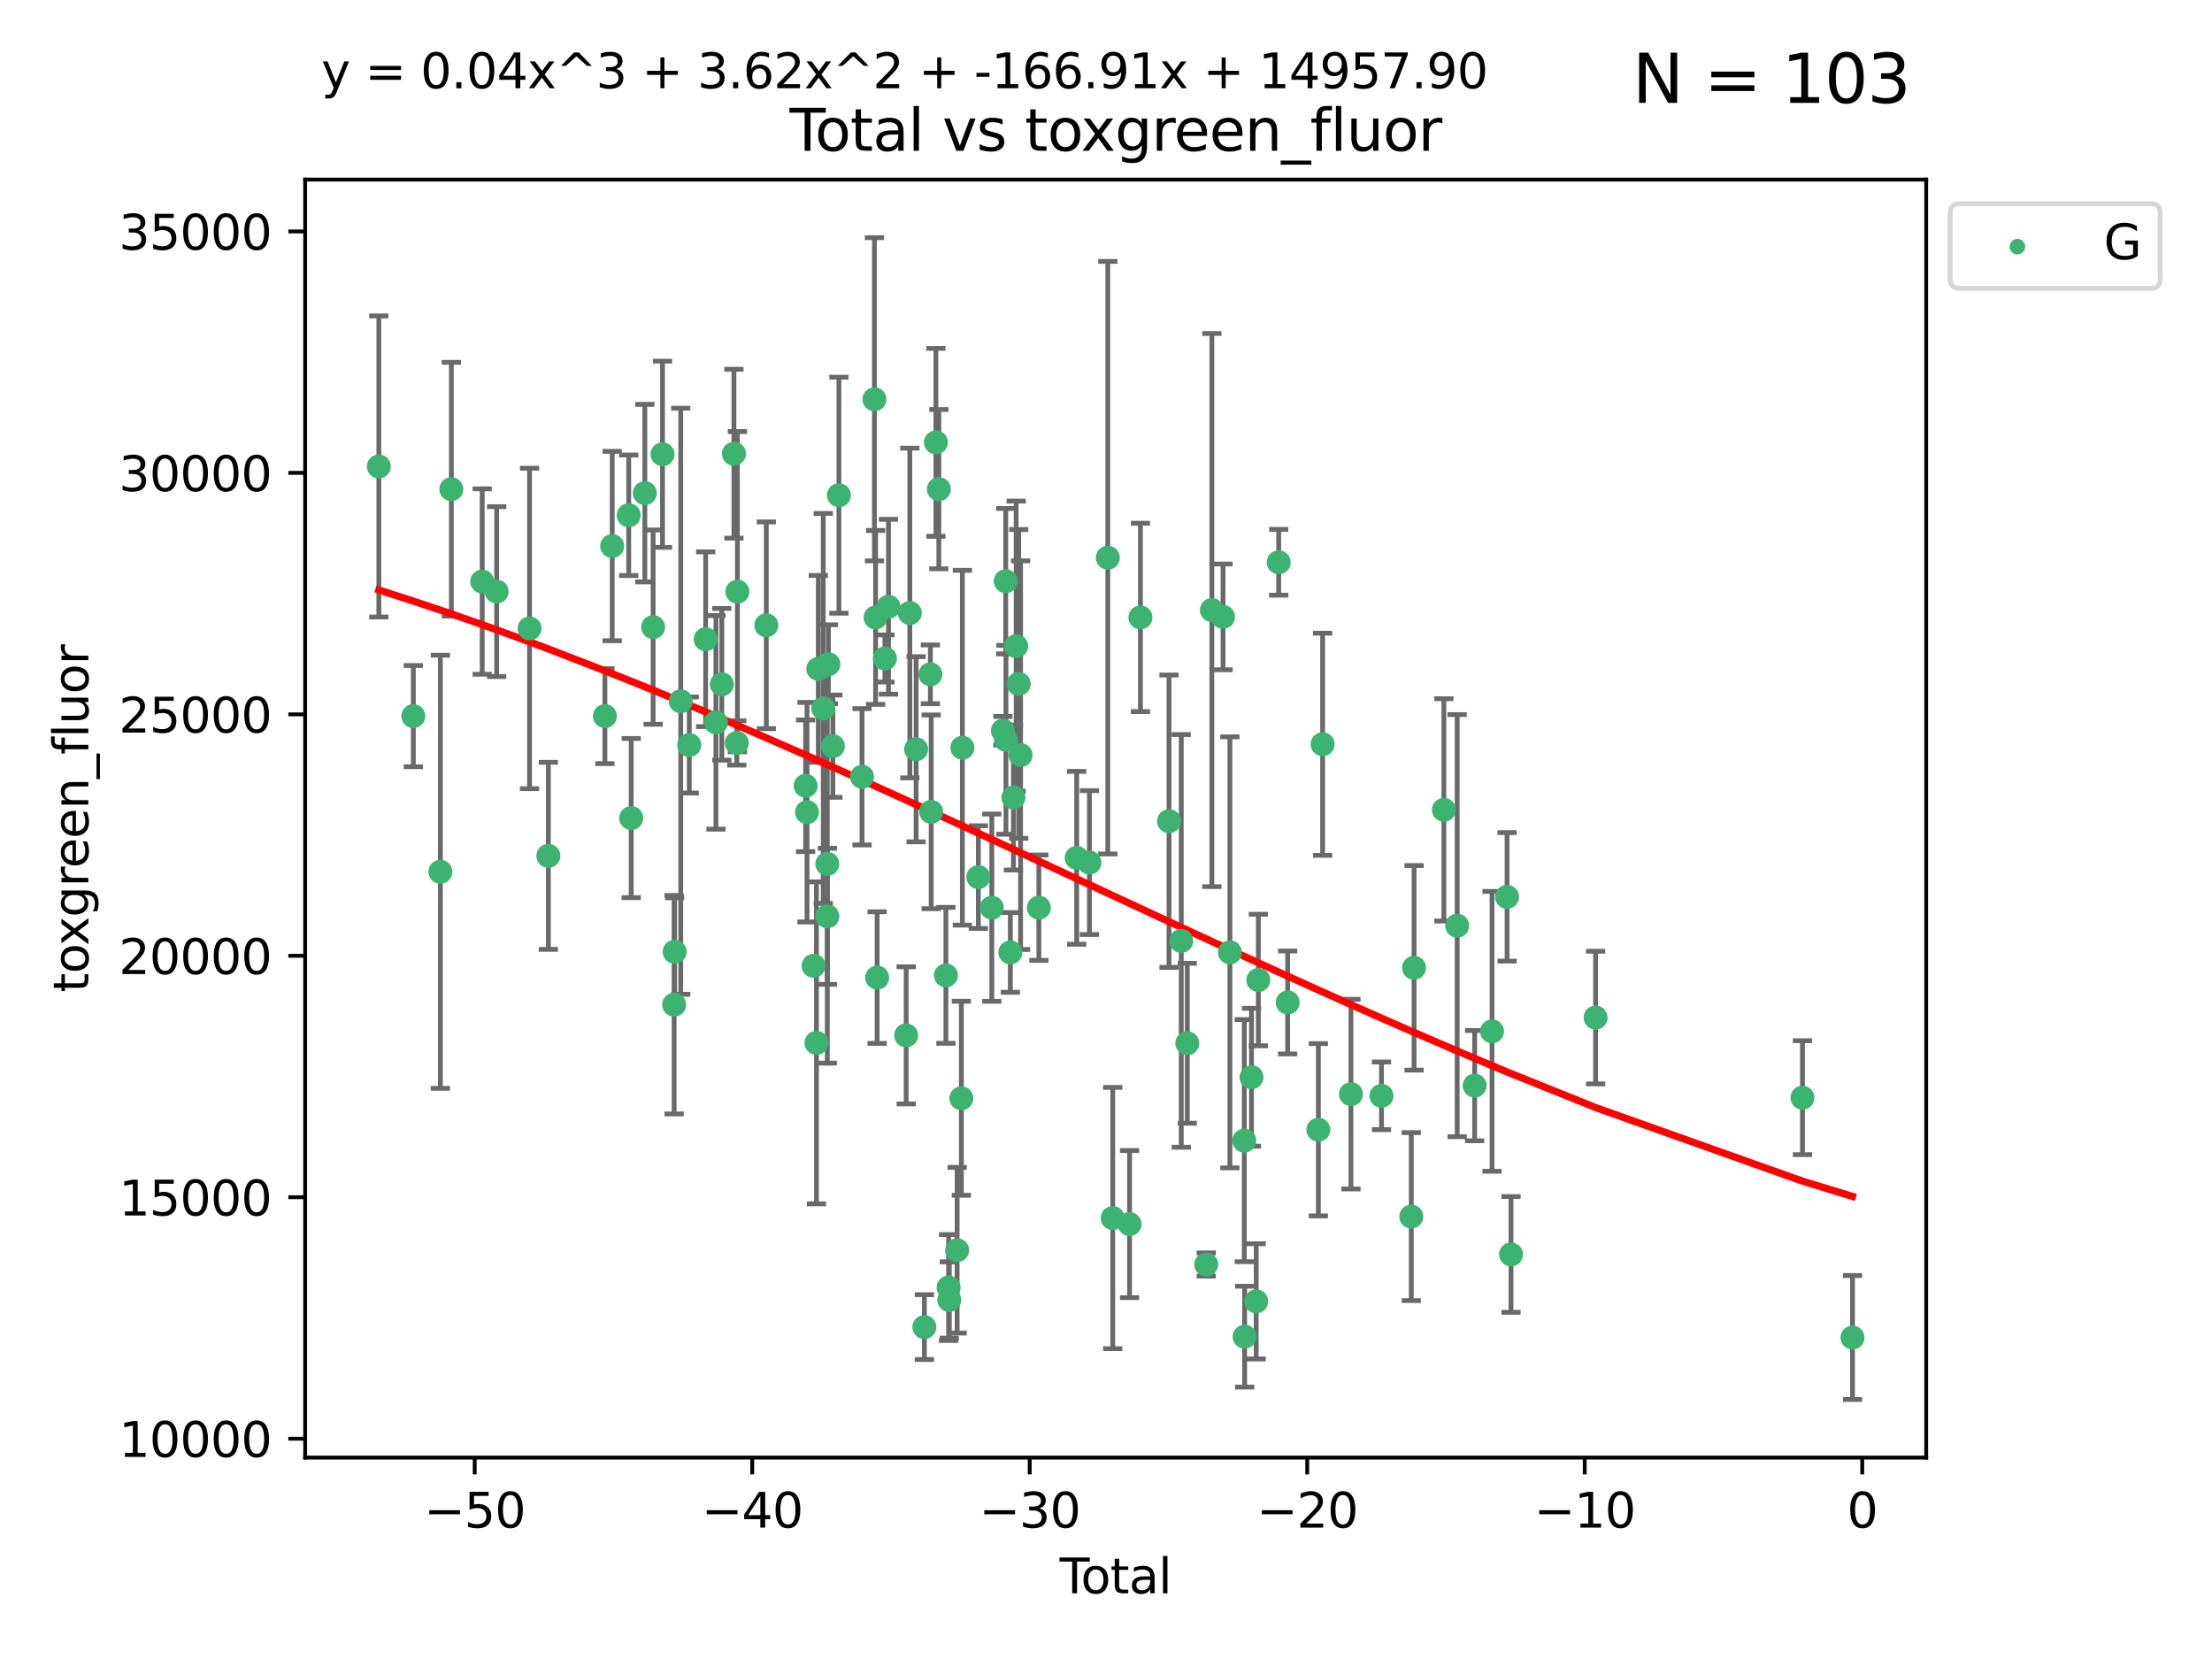 <?xml version="1.0" encoding="utf-8" standalone="no"?>
<!DOCTYPE svg PUBLIC "-//W3C//DTD SVG 1.1//EN"
  "http://www.w3.org/Graphics/SVG/1.1/DTD/svg11.dtd">
<svg xmlns:xlink="http://www.w3.org/1999/xlink" width="460.8pt" height="345.6pt" viewBox="0 0 460.8 345.6" xmlns="http://www.w3.org/2000/svg" version="1.1">
 <defs>
  <style type="text/css">*{stroke-linejoin: round; stroke-linecap: butt}</style>
 </defs>
 <g id="figure_1">
  <g id="patch_1">
   <path d="M 0 345.6 
L 460.8 345.6 
L 460.8 0 
L 0 0 
z
" style="fill: #ffffff"/>
  </g>
  <g id="axes_1">
   <g id="patch_2">
    <path d="M 63.571 303.64 
L 401.26 303.64 
L 401.26 37.411 
L 63.571 37.411 
z
" style="fill: #ffffff"/>
   </g>
   <g id="PathCollection_1">
    <defs>
     <path id="m7318abe2be" d="M 0 1.118 
C 0.297 1.118 0.581 1 0.791 0.791 
C 1 0.581 1.118 0.297 1.118 0 
C 1.118 -0.297 1 -0.581 0.791 -0.791 
C 0.581 -1 0.297 -1.118 0 -1.118 
C -0.297 -1.118 -0.581 -1 -0.791 -0.791 
C -1 -0.581 -1.118 -0.297 -1.118 0 
C -1.118 0.297 -1 0.581 -0.791 0.791 
C -0.581 1 -0.297 1.118 0 1.118 
z
" style="stroke: #3cb371"/>
    </defs>
    <g clip-path="url(#pc5da6d90e5)">
     <use xlink:href="#m7318abe2be" x="78.921" y="97.171" style="fill: #3cb371; stroke: #3cb371"/>
     <use xlink:href="#m7318abe2be" x="86.104" y="149.182" style="fill: #3cb371; stroke: #3cb371"/>
     <use xlink:href="#m7318abe2be" x="91.739" y="181.606" style="fill: #3cb371; stroke: #3cb371"/>
     <use xlink:href="#m7318abe2be" x="94.023" y="101.907" style="fill: #3cb371; stroke: #3cb371"/>
     <use xlink:href="#m7318abe2be" x="100.452" y="121.147" style="fill: #3cb371; stroke: #3cb371"/>
     <use xlink:href="#m7318abe2be" x="103.462" y="123.237" style="fill: #3cb371; stroke: #3cb371"/>
     <use xlink:href="#m7318abe2be" x="110.313" y="130.913" style="fill: #3cb371; stroke: #3cb371"/>
     <use xlink:href="#m7318abe2be" x="114.231" y="178.287" style="fill: #3cb371; stroke: #3cb371"/>
     <use xlink:href="#m7318abe2be" x="126.012" y="149.185" style="fill: #3cb371; stroke: #3cb371"/>
     <use xlink:href="#m7318abe2be" x="127.53" y="113.749" style="fill: #3cb371; stroke: #3cb371"/>
     <use xlink:href="#m7318abe2be" x="130.976" y="107.34" style="fill: #3cb371; stroke: #3cb371"/>
     <use xlink:href="#m7318abe2be" x="131.493" y="170.416" style="fill: #3cb371; stroke: #3cb371"/>
     <use xlink:href="#m7318abe2be" x="134.331" y="102.727" style="fill: #3cb371; stroke: #3cb371"/>
     <use xlink:href="#m7318abe2be" x="136.057" y="130.638" style="fill: #3cb371; stroke: #3cb371"/>
     <use xlink:href="#m7318abe2be" x="138.013" y="94.63" style="fill: #3cb371; stroke: #3cb371"/>
     <use xlink:href="#m7318abe2be" x="140.435" y="209.295" style="fill: #3cb371; stroke: #3cb371"/>
     <use xlink:href="#m7318abe2be" x="140.542" y="198.269" style="fill: #3cb371; stroke: #3cb371"/>
     <use xlink:href="#m7318abe2be" x="141.812" y="146.082" style="fill: #3cb371; stroke: #3cb371"/>
     <use xlink:href="#m7318abe2be" x="143.585" y="155.195" style="fill: #3cb371; stroke: #3cb371"/>
     <use xlink:href="#m7318abe2be" x="146.999" y="133.163" style="fill: #3cb371; stroke: #3cb371"/>
     <use xlink:href="#m7318abe2be" x="149.149" y="150.485" style="fill: #3cb371; stroke: #3cb371"/>
     <use xlink:href="#m7318abe2be" x="150.365" y="142.548" style="fill: #3cb371; stroke: #3cb371"/>
     <use xlink:href="#m7318abe2be" x="152.892" y="94.52" style="fill: #3cb371; stroke: #3cb371"/>
     <use xlink:href="#m7318abe2be" x="153.492" y="154.77" style="fill: #3cb371; stroke: #3cb371"/>
     <use xlink:href="#m7318abe2be" x="153.617" y="123.257" style="fill: #3cb371; stroke: #3cb371"/>
     <use xlink:href="#m7318abe2be" x="159.634" y="130.257" style="fill: #3cb371; stroke: #3cb371"/>
     <use xlink:href="#m7318abe2be" x="167.828" y="163.694" style="fill: #3cb371; stroke: #3cb371"/>
     <use xlink:href="#m7318abe2be" x="168.12" y="169.193" style="fill: #3cb371; stroke: #3cb371"/>
     <use xlink:href="#m7318abe2be" x="169.483" y="201.207" style="fill: #3cb371; stroke: #3cb371"/>
     <use xlink:href="#m7318abe2be" x="170.082" y="217.249" style="fill: #3cb371; stroke: #3cb371"/>
     <use xlink:href="#m7318abe2be" x="170.468" y="139.339" style="fill: #3cb371; stroke: #3cb371"/>
     <use xlink:href="#m7318abe2be" x="171.499" y="147.576" style="fill: #3cb371; stroke: #3cb371"/>
     <use xlink:href="#m7318abe2be" x="172.341" y="179.966" style="fill: #3cb371; stroke: #3cb371"/>
     <use xlink:href="#m7318abe2be" x="172.357" y="190.885" style="fill: #3cb371; stroke: #3cb371"/>
     <use xlink:href="#m7318abe2be" x="172.569" y="138.371" style="fill: #3cb371; stroke: #3cb371"/>
     <use xlink:href="#m7318abe2be" x="173.502" y="155.438" style="fill: #3cb371; stroke: #3cb371"/>
     <use xlink:href="#m7318abe2be" x="174.761" y="103.16" style="fill: #3cb371; stroke: #3cb371"/>
     <use xlink:href="#m7318abe2be" x="179.577" y="161.817" style="fill: #3cb371; stroke: #3cb371"/>
     <use xlink:href="#m7318abe2be" x="182.161" y="83.177" style="fill: #3cb371; stroke: #3cb371"/>
     <use xlink:href="#m7318abe2be" x="182.405" y="128.625" style="fill: #3cb371; stroke: #3cb371"/>
     <use xlink:href="#m7318abe2be" x="182.721" y="203.652" style="fill: #3cb371; stroke: #3cb371"/>
     <use xlink:href="#m7318abe2be" x="184.35" y="137.17" style="fill: #3cb371; stroke: #3cb371"/>
     <use xlink:href="#m7318abe2be" x="185.091" y="126.398" style="fill: #3cb371; stroke: #3cb371"/>
     <use xlink:href="#m7318abe2be" x="188.772" y="215.683" style="fill: #3cb371; stroke: #3cb371"/>
     <use xlink:href="#m7318abe2be" x="189.533" y="127.7" style="fill: #3cb371; stroke: #3cb371"/>
     <use xlink:href="#m7318abe2be" x="190.841" y="156.081" style="fill: #3cb371; stroke: #3cb371"/>
     <use xlink:href="#m7318abe2be" x="192.565" y="276.455" style="fill: #3cb371; stroke: #3cb371"/>
     <use xlink:href="#m7318abe2be" x="193.816" y="140.476" style="fill: #3cb371; stroke: #3cb371"/>
     <use xlink:href="#m7318abe2be" x="193.983" y="169.119" style="fill: #3cb371; stroke: #3cb371"/>
     <use xlink:href="#m7318abe2be" x="194.967" y="92.151" style="fill: #3cb371; stroke: #3cb371"/>
     <use xlink:href="#m7318abe2be" x="195.577" y="101.896" style="fill: #3cb371; stroke: #3cb371"/>
     <use xlink:href="#m7318abe2be" x="197.048" y="203.183" style="fill: #3cb371; stroke: #3cb371"/>
     <use xlink:href="#m7318abe2be" x="197.611" y="268.213" style="fill: #3cb371; stroke: #3cb371"/>
     <use xlink:href="#m7318abe2be" x="197.756" y="270.807" style="fill: #3cb371; stroke: #3cb371"/>
     <use xlink:href="#m7318abe2be" x="199.389" y="260.443" style="fill: #3cb371; stroke: #3cb371"/>
     <use xlink:href="#m7318abe2be" x="200.271" y="228.785" style="fill: #3cb371; stroke: #3cb371"/>
     <use xlink:href="#m7318abe2be" x="200.48" y="155.768" style="fill: #3cb371; stroke: #3cb371"/>
     <use xlink:href="#m7318abe2be" x="203.81" y="182.715" style="fill: #3cb371; stroke: #3cb371"/>
     <use xlink:href="#m7318abe2be" x="206.609" y="189.086" style="fill: #3cb371; stroke: #3cb371"/>
     <use xlink:href="#m7318abe2be" x="208.922" y="152.214" style="fill: #3cb371; stroke: #3cb371"/>
     <use xlink:href="#m7318abe2be" x="209.512" y="121.071" style="fill: #3cb371; stroke: #3cb371"/>
     <use xlink:href="#m7318abe2be" x="209.559" y="154.11" style="fill: #3cb371; stroke: #3cb371"/>
     <use xlink:href="#m7318abe2be" x="210.476" y="198.403" style="fill: #3cb371; stroke: #3cb371"/>
     <use xlink:href="#m7318abe2be" x="211.119" y="166.134" style="fill: #3cb371; stroke: #3cb371"/>
     <use xlink:href="#m7318abe2be" x="211.682" y="134.603" style="fill: #3cb371; stroke: #3cb371"/>
     <use xlink:href="#m7318abe2be" x="212.214" y="142.471" style="fill: #3cb371; stroke: #3cb371"/>
     <use xlink:href="#m7318abe2be" x="212.604" y="157.309" style="fill: #3cb371; stroke: #3cb371"/>
     <use xlink:href="#m7318abe2be" x="216.414" y="189.084" style="fill: #3cb371; stroke: #3cb371"/>
     <use xlink:href="#m7318abe2be" x="224.293" y="178.698" style="fill: #3cb371; stroke: #3cb371"/>
     <use xlink:href="#m7318abe2be" x="226.948" y="179.687" style="fill: #3cb371; stroke: #3cb371"/>
     <use xlink:href="#m7318abe2be" x="230.777" y="116.178" style="fill: #3cb371; stroke: #3cb371"/>
     <use xlink:href="#m7318abe2be" x="231.802" y="253.743" style="fill: #3cb371; stroke: #3cb371"/>
     <use xlink:href="#m7318abe2be" x="235.309" y="254.995" style="fill: #3cb371; stroke: #3cb371"/>
     <use xlink:href="#m7318abe2be" x="237.57" y="128.623" style="fill: #3cb371; stroke: #3cb371"/>
     <use xlink:href="#m7318abe2be" x="243.526" y="171.065" style="fill: #3cb371; stroke: #3cb371"/>
     <use xlink:href="#m7318abe2be" x="246.078" y="196.005" style="fill: #3cb371; stroke: #3cb371"/>
     <use xlink:href="#m7318abe2be" x="247.334" y="217.324" style="fill: #3cb371; stroke: #3cb371"/>
     <use xlink:href="#m7318abe2be" x="251.281" y="263.417" style="fill: #3cb371; stroke: #3cb371"/>
     <use xlink:href="#m7318abe2be" x="252.452" y="127.081" style="fill: #3cb371; stroke: #3cb371"/>
     <use xlink:href="#m7318abe2be" x="254.782" y="128.51" style="fill: #3cb371; stroke: #3cb371"/>
     <use xlink:href="#m7318abe2be" x="256.21" y="198.389" style="fill: #3cb371; stroke: #3cb371"/>
     <use xlink:href="#m7318abe2be" x="259.204" y="237.614" style="fill: #3cb371; stroke: #3cb371"/>
     <use xlink:href="#m7318abe2be" x="259.281" y="278.448" style="fill: #3cb371; stroke: #3cb371"/>
     <use xlink:href="#m7318abe2be" x="260.711" y="224.405" style="fill: #3cb371; stroke: #3cb371"/>
     <use xlink:href="#m7318abe2be" x="261.689" y="271.094" style="fill: #3cb371; stroke: #3cb371"/>
     <use xlink:href="#m7318abe2be" x="262.136" y="204.157" style="fill: #3cb371; stroke: #3cb371"/>
     <use xlink:href="#m7318abe2be" x="266.377" y="117.136" style="fill: #3cb371; stroke: #3cb371"/>
     <use xlink:href="#m7318abe2be" x="268.244" y="208.834" style="fill: #3cb371; stroke: #3cb371"/>
     <use xlink:href="#m7318abe2be" x="274.641" y="235.349" style="fill: #3cb371; stroke: #3cb371"/>
     <use xlink:href="#m7318abe2be" x="275.526" y="155.046" style="fill: #3cb371; stroke: #3cb371"/>
     <use xlink:href="#m7318abe2be" x="281.429" y="227.923" style="fill: #3cb371; stroke: #3cb371"/>
     <use xlink:href="#m7318abe2be" x="287.791" y="228.282" style="fill: #3cb371; stroke: #3cb371"/>
     <use xlink:href="#m7318abe2be" x="293.995" y="253.437" style="fill: #3cb371; stroke: #3cb371"/>
     <use xlink:href="#m7318abe2be" x="294.575" y="201.614" style="fill: #3cb371; stroke: #3cb371"/>
     <use xlink:href="#m7318abe2be" x="300.788" y="168.71" style="fill: #3cb371; stroke: #3cb371"/>
     <use xlink:href="#m7318abe2be" x="303.554" y="192.83" style="fill: #3cb371; stroke: #3cb371"/>
     <use xlink:href="#m7318abe2be" x="307.199" y="226.155" style="fill: #3cb371; stroke: #3cb371"/>
     <use xlink:href="#m7318abe2be" x="310.82" y="214.851" style="fill: #3cb371; stroke: #3cb371"/>
     <use xlink:href="#m7318abe2be" x="313.947" y="186.832" style="fill: #3cb371; stroke: #3cb371"/>
     <use xlink:href="#m7318abe2be" x="314.772" y="261.322" style="fill: #3cb371; stroke: #3cb371"/>
     <use xlink:href="#m7318abe2be" x="332.395" y="211.983" style="fill: #3cb371; stroke: #3cb371"/>
     <use xlink:href="#m7318abe2be" x="375.49" y="228.666" style="fill: #3cb371; stroke: #3cb371"/>
     <use xlink:href="#m7318abe2be" x="385.911" y="278.627" style="fill: #3cb371; stroke: #3cb371"/>
    </g>
   </g>
   <g id="matplotlib.axis_1">
    <g id="xtick_1">
     <g id="line2d_1">
      <defs>
       <path id="me4f7547a67" d="M 0 0 
L 0 3.5 
" style="stroke: #000000; stroke-width: 0.8"/>
      </defs>
      <g>
       <use xlink:href="#me4f7547a67" x="98.888" y="303.64" style="stroke: #000000; stroke-width: 0.8"/>
      </g>
     </g>
     <g id="text_1">
      <!-- −50 -->
      <g transform="translate(88.336 318.238)scale(0.1 -0.1)">
       <defs>
        <path id="DejaVuSans-2212" d="M 678 2272 
L 4684 2272 
L 4684 1741 
L 678 1741 
L 678 2272 
z
" transform="scale(0.016)"/>
        <path id="DejaVuSans-35" d="M 691 4666 
L 3169 4666 
L 3169 4134 
L 1269 4134 
L 1269 2991 
Q 1406 3038 1543 3061 
Q 1681 3084 1819 3084 
Q 2600 3084 3056 2656 
Q 3513 2228 3513 1497 
Q 3513 744 3044 326 
Q 2575 -91 1722 -91 
Q 1428 -91 1123 -41 
Q 819 9 494 109 
L 494 744 
Q 775 591 1075 516 
Q 1375 441 1709 441 
Q 2250 441 2565 725 
Q 2881 1009 2881 1497 
Q 2881 1984 2565 2268 
Q 2250 2553 1709 2553 
Q 1456 2553 1204 2497 
Q 953 2441 691 2322 
L 691 4666 
z
" transform="scale(0.016)"/>
        <path id="DejaVuSans-30" d="M 2034 4250 
Q 1547 4250 1301 3770 
Q 1056 3291 1056 2328 
Q 1056 1369 1301 889 
Q 1547 409 2034 409 
Q 2525 409 2770 889 
Q 3016 1369 3016 2328 
Q 3016 3291 2770 3770 
Q 2525 4250 2034 4250 
z
M 2034 4750 
Q 2819 4750 3233 4129 
Q 3647 3509 3647 2328 
Q 3647 1150 3233 529 
Q 2819 -91 2034 -91 
Q 1250 -91 836 529 
Q 422 1150 422 2328 
Q 422 3509 836 4129 
Q 1250 4750 2034 4750 
z
" transform="scale(0.016)"/>
       </defs>
       <use xlink:href="#DejaVuSans-2212"/>
       <use xlink:href="#DejaVuSans-35" x="83.789"/>
       <use xlink:href="#DejaVuSans-30" x="147.412"/>
      </g>
     </g>
    </g>
    <g id="xtick_2">
     <g id="line2d_2">
      <g>
       <use xlink:href="#me4f7547a67" x="156.699" y="303.64" style="stroke: #000000; stroke-width: 0.8"/>
      </g>
     </g>
     <g id="text_2">
      <!-- −40 -->
      <g transform="translate(146.146 318.238)scale(0.1 -0.1)">
       <defs>
        <path id="DejaVuSans-34" d="M 2419 4116 
L 825 1625 
L 2419 1625 
L 2419 4116 
z
M 2253 4666 
L 3047 4666 
L 3047 1625 
L 3713 1625 
L 3713 1100 
L 3047 1100 
L 3047 0 
L 2419 0 
L 2419 1100 
L 313 1100 
L 313 1709 
L 2253 4666 
z
" transform="scale(0.016)"/>
       </defs>
       <use xlink:href="#DejaVuSans-2212"/>
       <use xlink:href="#DejaVuSans-34" x="83.789"/>
       <use xlink:href="#DejaVuSans-30" x="147.412"/>
      </g>
     </g>
    </g>
    <g id="xtick_3">
     <g id="line2d_3">
      <g>
       <use xlink:href="#me4f7547a67" x="214.509" y="303.64" style="stroke: #000000; stroke-width: 0.8"/>
      </g>
     </g>
     <g id="text_3">
      <!-- −30 -->
      <g transform="translate(203.956 318.238)scale(0.1 -0.1)">
       <defs>
        <path id="DejaVuSans-33" d="M 2597 2516 
Q 3050 2419 3304 2112 
Q 3559 1806 3559 1356 
Q 3559 666 3084 287 
Q 2609 -91 1734 -91 
Q 1441 -91 1130 -33 
Q 819 25 488 141 
L 488 750 
Q 750 597 1062 519 
Q 1375 441 1716 441 
Q 2309 441 2620 675 
Q 2931 909 2931 1356 
Q 2931 1769 2642 2001 
Q 2353 2234 1838 2234 
L 1294 2234 
L 1294 2753 
L 1863 2753 
Q 2328 2753 2575 2939 
Q 2822 3125 2822 3475 
Q 2822 3834 2567 4026 
Q 2313 4219 1838 4219 
Q 1578 4219 1281 4162 
Q 984 4106 628 3988 
L 628 4550 
Q 988 4650 1302 4700 
Q 1616 4750 1894 4750 
Q 2613 4750 3031 4423 
Q 3450 4097 3450 3541 
Q 3450 3153 3228 2886 
Q 3006 2619 2597 2516 
z
" transform="scale(0.016)"/>
       </defs>
       <use xlink:href="#DejaVuSans-2212"/>
       <use xlink:href="#DejaVuSans-33" x="83.789"/>
       <use xlink:href="#DejaVuSans-30" x="147.412"/>
      </g>
     </g>
    </g>
    <g id="xtick_4">
     <g id="line2d_4">
      <g>
       <use xlink:href="#me4f7547a67" x="272.319" y="303.64" style="stroke: #000000; stroke-width: 0.8"/>
      </g>
     </g>
     <g id="text_4">
      <!-- −20 -->
      <g transform="translate(261.767 318.238)scale(0.1 -0.1)">
       <defs>
        <path id="DejaVuSans-32" d="M 1228 531 
L 3431 531 
L 3431 0 
L 469 0 
L 469 531 
Q 828 903 1448 1529 
Q 2069 2156 2228 2338 
Q 2531 2678 2651 2914 
Q 2772 3150 2772 3378 
Q 2772 3750 2511 3984 
Q 2250 4219 1831 4219 
Q 1534 4219 1204 4116 
Q 875 4013 500 3803 
L 500 4441 
Q 881 4594 1212 4672 
Q 1544 4750 1819 4750 
Q 2544 4750 2975 4387 
Q 3406 4025 3406 3419 
Q 3406 3131 3298 2873 
Q 3191 2616 2906 2266 
Q 2828 2175 2409 1742 
Q 1991 1309 1228 531 
z
" transform="scale(0.016)"/>
       </defs>
       <use xlink:href="#DejaVuSans-2212"/>
       <use xlink:href="#DejaVuSans-32" x="83.789"/>
       <use xlink:href="#DejaVuSans-30" x="147.412"/>
      </g>
     </g>
    </g>
    <g id="xtick_5">
     <g id="line2d_5">
      <g>
       <use xlink:href="#me4f7547a67" x="330.129" y="303.64" style="stroke: #000000; stroke-width: 0.8"/>
      </g>
     </g>
     <g id="text_5">
      <!-- −10 -->
      <g transform="translate(319.577 318.238)scale(0.1 -0.1)">
       <defs>
        <path id="DejaVuSans-31" d="M 794 531 
L 1825 531 
L 1825 4091 
L 703 3866 
L 703 4441 
L 1819 4666 
L 2450 4666 
L 2450 531 
L 3481 531 
L 3481 0 
L 794 0 
L 794 531 
z
" transform="scale(0.016)"/>
       </defs>
       <use xlink:href="#DejaVuSans-2212"/>
       <use xlink:href="#DejaVuSans-31" x="83.789"/>
       <use xlink:href="#DejaVuSans-30" x="147.412"/>
      </g>
     </g>
    </g>
    <g id="xtick_6">
     <g id="line2d_6">
      <g>
       <use xlink:href="#me4f7547a67" x="387.939" y="303.64" style="stroke: #000000; stroke-width: 0.8"/>
      </g>
     </g>
     <g id="text_6">
      <!-- 0 -->
      <g transform="translate(384.758 318.238)scale(0.1 -0.1)">
       <use xlink:href="#DejaVuSans-30"/>
      </g>
     </g>
    </g>
    <g id="text_7">
     <!-- Total -->
     <g transform="translate(220.739 331.917)scale(0.1 -0.1)">
      <defs>
       <path id="DejaVuSans-54" d="M -19 4666 
L 3928 4666 
L 3928 4134 
L 2272 4134 
L 2272 0 
L 1638 0 
L 1638 4134 
L -19 4134 
L -19 4666 
z
" transform="scale(0.016)"/>
       <path id="DejaVuSans-6f" d="M 1959 3097 
Q 1497 3097 1228 2736 
Q 959 2375 959 1747 
Q 959 1119 1226 758 
Q 1494 397 1959 397 
Q 2419 397 2687 759 
Q 2956 1122 2956 1747 
Q 2956 2369 2687 2733 
Q 2419 3097 1959 3097 
z
M 1959 3584 
Q 2709 3584 3137 3096 
Q 3566 2609 3566 1747 
Q 3566 888 3137 398 
Q 2709 -91 1959 -91 
Q 1206 -91 779 398 
Q 353 888 353 1747 
Q 353 2609 779 3096 
Q 1206 3584 1959 3584 
z
" transform="scale(0.016)"/>
       <path id="DejaVuSans-74" d="M 1172 4494 
L 1172 3500 
L 2356 3500 
L 2356 3053 
L 1172 3053 
L 1172 1153 
Q 1172 725 1289 603 
Q 1406 481 1766 481 
L 2356 481 
L 2356 0 
L 1766 0 
Q 1100 0 847 248 
Q 594 497 594 1153 
L 594 3053 
L 172 3053 
L 172 3500 
L 594 3500 
L 594 4494 
L 1172 4494 
z
" transform="scale(0.016)"/>
       <path id="DejaVuSans-61" d="M 2194 1759 
Q 1497 1759 1228 1600 
Q 959 1441 959 1056 
Q 959 750 1161 570 
Q 1363 391 1709 391 
Q 2188 391 2477 730 
Q 2766 1069 2766 1631 
L 2766 1759 
L 2194 1759 
z
M 3341 1997 
L 3341 0 
L 2766 0 
L 2766 531 
Q 2569 213 2275 61 
Q 1981 -91 1556 -91 
Q 1019 -91 701 211 
Q 384 513 384 1019 
Q 384 1609 779 1909 
Q 1175 2209 1959 2209 
L 2766 2209 
L 2766 2266 
Q 2766 2663 2505 2880 
Q 2244 3097 1772 3097 
Q 1472 3097 1187 3025 
Q 903 2953 641 2809 
L 641 3341 
Q 956 3463 1253 3523 
Q 1550 3584 1831 3584 
Q 2591 3584 2966 3190 
Q 3341 2797 3341 1997 
z
" transform="scale(0.016)"/>
       <path id="DejaVuSans-6c" d="M 603 4863 
L 1178 4863 
L 1178 0 
L 603 0 
L 603 4863 
z
" transform="scale(0.016)"/>
      </defs>
      <use xlink:href="#DejaVuSans-54"/>
      <use xlink:href="#DejaVuSans-6f" x="44.084"/>
      <use xlink:href="#DejaVuSans-74" x="105.266"/>
      <use xlink:href="#DejaVuSans-61" x="144.475"/>
      <use xlink:href="#DejaVuSans-6c" x="205.754"/>
     </g>
    </g>
   </g>
   <g id="matplotlib.axis_2">
    <g id="ytick_1">
     <g id="line2d_7">
      <defs>
       <path id="me56259fd2c" d="M 0 0 
L -3.5 0 
" style="stroke: #000000; stroke-width: 0.8"/>
      </defs>
      <g>
       <use xlink:href="#me56259fd2c" x="63.571" y="299.706" style="stroke: #000000; stroke-width: 0.8"/>
      </g>
     </g>
     <g id="text_8">
      <!-- 10000 -->
      <g transform="translate(24.759 303.505)scale(0.1 -0.1)">
       <use xlink:href="#DejaVuSans-31"/>
       <use xlink:href="#DejaVuSans-30" x="63.623"/>
       <use xlink:href="#DejaVuSans-30" x="127.246"/>
       <use xlink:href="#DejaVuSans-30" x="190.869"/>
       <use xlink:href="#DejaVuSans-30" x="254.492"/>
      </g>
     </g>
    </g>
    <g id="ytick_2">
     <g id="line2d_8">
      <g>
       <use xlink:href="#me56259fd2c" x="63.571" y="249.408" style="stroke: #000000; stroke-width: 0.8"/>
      </g>
     </g>
     <g id="text_9">
      <!-- 15000 -->
      <g transform="translate(24.759 253.207)scale(0.1 -0.1)">
       <use xlink:href="#DejaVuSans-31"/>
       <use xlink:href="#DejaVuSans-35" x="63.623"/>
       <use xlink:href="#DejaVuSans-30" x="127.246"/>
       <use xlink:href="#DejaVuSans-30" x="190.869"/>
       <use xlink:href="#DejaVuSans-30" x="254.492"/>
      </g>
     </g>
    </g>
    <g id="ytick_3">
     <g id="line2d_9">
      <g>
       <use xlink:href="#me56259fd2c" x="63.571" y="199.109" style="stroke: #000000; stroke-width: 0.8"/>
      </g>
     </g>
     <g id="text_10">
      <!-- 20000 -->
      <g transform="translate(24.759 202.908)scale(0.1 -0.1)">
       <use xlink:href="#DejaVuSans-32"/>
       <use xlink:href="#DejaVuSans-30" x="63.623"/>
       <use xlink:href="#DejaVuSans-30" x="127.246"/>
       <use xlink:href="#DejaVuSans-30" x="190.869"/>
       <use xlink:href="#DejaVuSans-30" x="254.492"/>
      </g>
     </g>
    </g>
    <g id="ytick_4">
     <g id="line2d_10">
      <g>
       <use xlink:href="#me56259fd2c" x="63.571" y="148.811" style="stroke: #000000; stroke-width: 0.8"/>
      </g>
     </g>
     <g id="text_11">
      <!-- 25000 -->
      <g transform="translate(24.759 152.61)scale(0.1 -0.1)">
       <use xlink:href="#DejaVuSans-32"/>
       <use xlink:href="#DejaVuSans-35" x="63.623"/>
       <use xlink:href="#DejaVuSans-30" x="127.246"/>
       <use xlink:href="#DejaVuSans-30" x="190.869"/>
       <use xlink:href="#DejaVuSans-30" x="254.492"/>
      </g>
     </g>
    </g>
    <g id="ytick_5">
     <g id="line2d_11">
      <g>
       <use xlink:href="#me56259fd2c" x="63.571" y="98.512" style="stroke: #000000; stroke-width: 0.8"/>
      </g>
     </g>
     <g id="text_12">
      <!-- 30000 -->
      <g transform="translate(24.759 102.311)scale(0.1 -0.1)">
       <use xlink:href="#DejaVuSans-33"/>
       <use xlink:href="#DejaVuSans-30" x="63.623"/>
       <use xlink:href="#DejaVuSans-30" x="127.246"/>
       <use xlink:href="#DejaVuSans-30" x="190.869"/>
       <use xlink:href="#DejaVuSans-30" x="254.492"/>
      </g>
     </g>
    </g>
    <g id="ytick_6">
     <g id="line2d_12">
      <g>
       <use xlink:href="#me56259fd2c" x="63.571" y="48.214" style="stroke: #000000; stroke-width: 0.8"/>
      </g>
     </g>
     <g id="text_13">
      <!-- 35000 -->
      <g transform="translate(24.759 52.013)scale(0.1 -0.1)">
       <use xlink:href="#DejaVuSans-33"/>
       <use xlink:href="#DejaVuSans-35" x="63.623"/>
       <use xlink:href="#DejaVuSans-30" x="127.246"/>
       <use xlink:href="#DejaVuSans-30" x="190.869"/>
       <use xlink:href="#DejaVuSans-30" x="254.492"/>
      </g>
     </g>
    </g>
    <g id="text_14">
     <!-- toxgreen_fluor -->
     <g transform="translate(18.401 206.72)rotate(-90)scale(0.1 -0.1)">
      <defs>
       <path id="DejaVuSans-78" d="M 3513 3500 
L 2247 1797 
L 3578 0 
L 2900 0 
L 1881 1375 
L 863 0 
L 184 0 
L 1544 1831 
L 300 3500 
L 978 3500 
L 1906 2253 
L 2834 3500 
L 3513 3500 
z
" transform="scale(0.016)"/>
       <path id="DejaVuSans-67" d="M 2906 1791 
Q 2906 2416 2648 2759 
Q 2391 3103 1925 3103 
Q 1463 3103 1205 2759 
Q 947 2416 947 1791 
Q 947 1169 1205 825 
Q 1463 481 1925 481 
Q 2391 481 2648 825 
Q 2906 1169 2906 1791 
z
M 3481 434 
Q 3481 -459 3084 -895 
Q 2688 -1331 1869 -1331 
Q 1566 -1331 1297 -1286 
Q 1028 -1241 775 -1147 
L 775 -588 
Q 1028 -725 1275 -790 
Q 1522 -856 1778 -856 
Q 2344 -856 2625 -561 
Q 2906 -266 2906 331 
L 2906 616 
Q 2728 306 2450 153 
Q 2172 0 1784 0 
Q 1141 0 747 490 
Q 353 981 353 1791 
Q 353 2603 747 3093 
Q 1141 3584 1784 3584 
Q 2172 3584 2450 3431 
Q 2728 3278 2906 2969 
L 2906 3500 
L 3481 3500 
L 3481 434 
z
" transform="scale(0.016)"/>
       <path id="DejaVuSans-72" d="M 2631 2963 
Q 2534 3019 2420 3045 
Q 2306 3072 2169 3072 
Q 1681 3072 1420 2755 
Q 1159 2438 1159 1844 
L 1159 0 
L 581 0 
L 581 3500 
L 1159 3500 
L 1159 2956 
Q 1341 3275 1631 3429 
Q 1922 3584 2338 3584 
Q 2397 3584 2469 3576 
Q 2541 3569 2628 3553 
L 2631 2963 
z
" transform="scale(0.016)"/>
       <path id="DejaVuSans-65" d="M 3597 1894 
L 3597 1613 
L 953 1613 
Q 991 1019 1311 708 
Q 1631 397 2203 397 
Q 2534 397 2845 478 
Q 3156 559 3463 722 
L 3463 178 
Q 3153 47 2828 -22 
Q 2503 -91 2169 -91 
Q 1331 -91 842 396 
Q 353 884 353 1716 
Q 353 2575 817 3079 
Q 1281 3584 2069 3584 
Q 2775 3584 3186 3129 
Q 3597 2675 3597 1894 
z
M 3022 2063 
Q 3016 2534 2758 2815 
Q 2500 3097 2075 3097 
Q 1594 3097 1305 2825 
Q 1016 2553 972 2059 
L 3022 2063 
z
" transform="scale(0.016)"/>
       <path id="DejaVuSans-6e" d="M 3513 2113 
L 3513 0 
L 2938 0 
L 2938 2094 
Q 2938 2591 2744 2837 
Q 2550 3084 2163 3084 
Q 1697 3084 1428 2787 
Q 1159 2491 1159 1978 
L 1159 0 
L 581 0 
L 581 3500 
L 1159 3500 
L 1159 2956 
Q 1366 3272 1645 3428 
Q 1925 3584 2291 3584 
Q 2894 3584 3203 3211 
Q 3513 2838 3513 2113 
z
" transform="scale(0.016)"/>
       <path id="DejaVuSans-5f" d="M 3263 -1063 
L 3263 -1509 
L -63 -1509 
L -63 -1063 
L 3263 -1063 
z
" transform="scale(0.016)"/>
       <path id="DejaVuSans-66" d="M 2375 4863 
L 2375 4384 
L 1825 4384 
Q 1516 4384 1395 4259 
Q 1275 4134 1275 3809 
L 1275 3500 
L 2222 3500 
L 2222 3053 
L 1275 3053 
L 1275 0 
L 697 0 
L 697 3053 
L 147 3053 
L 147 3500 
L 697 3500 
L 697 3744 
Q 697 4328 969 4595 
Q 1241 4863 1831 4863 
L 2375 4863 
z
" transform="scale(0.016)"/>
       <path id="DejaVuSans-75" d="M 544 1381 
L 544 3500 
L 1119 3500 
L 1119 1403 
Q 1119 906 1312 657 
Q 1506 409 1894 409 
Q 2359 409 2629 706 
Q 2900 1003 2900 1516 
L 2900 3500 
L 3475 3500 
L 3475 0 
L 2900 0 
L 2900 538 
Q 2691 219 2414 64 
Q 2138 -91 1772 -91 
Q 1169 -91 856 284 
Q 544 659 544 1381 
z
M 1991 3584 
L 1991 3584 
z
" transform="scale(0.016)"/>
      </defs>
      <use xlink:href="#DejaVuSans-74"/>
      <use xlink:href="#DejaVuSans-6f" x="39.209"/>
      <use xlink:href="#DejaVuSans-78" x="97.266"/>
      <use xlink:href="#DejaVuSans-67" x="156.445"/>
      <use xlink:href="#DejaVuSans-72" x="219.922"/>
      <use xlink:href="#DejaVuSans-65" x="258.785"/>
      <use xlink:href="#DejaVuSans-65" x="320.309"/>
      <use xlink:href="#DejaVuSans-6e" x="381.832"/>
      <use xlink:href="#DejaVuSans-5f" x="445.211"/>
      <use xlink:href="#DejaVuSans-66" x="495.211"/>
      <use xlink:href="#DejaVuSans-6c" x="530.416"/>
      <use xlink:href="#DejaVuSans-75" x="558.199"/>
      <use xlink:href="#DejaVuSans-6f" x="621.578"/>
      <use xlink:href="#DejaVuSans-72" x="682.76"/>
     </g>
    </g>
   </g>
   <g id="LineCollection_1">
    <path d="M 78.921 128.527 
L 78.921 65.815 
" clip-path="url(#pc5da6d90e5)" style="fill: none; stroke: #696969"/>
    <path d="M 86.104 159.729 
L 86.104 138.636 
" clip-path="url(#pc5da6d90e5)" style="fill: none; stroke: #696969"/>
    <path d="M 91.739 226.721 
L 91.739 136.49 
" clip-path="url(#pc5da6d90e5)" style="fill: none; stroke: #696969"/>
    <path d="M 94.023 128.336 
L 94.023 75.478 
" clip-path="url(#pc5da6d90e5)" style="fill: none; stroke: #696969"/>
    <path d="M 100.452 140.46 
L 100.452 101.834 
" clip-path="url(#pc5da6d90e5)" style="fill: none; stroke: #696969"/>
    <path d="M 103.462 140.929 
L 103.462 105.545 
" clip-path="url(#pc5da6d90e5)" style="fill: none; stroke: #696969"/>
    <path d="M 110.313 164.295 
L 110.313 97.532 
" clip-path="url(#pc5da6d90e5)" style="fill: none; stroke: #696969"/>
    <path d="M 114.231 197.768 
L 114.231 158.805 
" clip-path="url(#pc5da6d90e5)" style="fill: none; stroke: #696969"/>
    <path d="M 126.012 159.074 
L 126.012 139.296 
" clip-path="url(#pc5da6d90e5)" style="fill: none; stroke: #696969"/>
    <path d="M 127.53 133.472 
L 127.53 94.027 
" clip-path="url(#pc5da6d90e5)" style="fill: none; stroke: #696969"/>
    <path d="M 130.976 119.896 
L 130.976 94.785 
" clip-path="url(#pc5da6d90e5)" style="fill: none; stroke: #696969"/>
    <path d="M 131.493 186.993 
L 131.493 153.84 
" clip-path="url(#pc5da6d90e5)" style="fill: none; stroke: #696969"/>
    <path d="M 134.331 121.219 
L 134.331 84.234 
" clip-path="url(#pc5da6d90e5)" style="fill: none; stroke: #696969"/>
    <path d="M 136.057 150.871 
L 136.057 110.404 
" clip-path="url(#pc5da6d90e5)" style="fill: none; stroke: #696969"/>
    <path d="M 138.013 114.026 
L 138.013 75.234 
" clip-path="url(#pc5da6d90e5)" style="fill: none; stroke: #696969"/>
    <path d="M 140.435 232.055 
L 140.435 186.535 
" clip-path="url(#pc5da6d90e5)" style="fill: none; stroke: #696969"/>
    <path d="M 140.542 209.51 
L 140.542 187.027 
" clip-path="url(#pc5da6d90e5)" style="fill: none; stroke: #696969"/>
    <path d="M 141.812 207.128 
L 141.812 85.036 
" clip-path="url(#pc5da6d90e5)" style="fill: none; stroke: #696969"/>
    <path d="M 143.585 165.202 
L 143.585 145.188 
" clip-path="url(#pc5da6d90e5)" style="fill: none; stroke: #696969"/>
    <path d="M 146.999 151.361 
L 146.999 114.966 
" clip-path="url(#pc5da6d90e5)" style="fill: none; stroke: #696969"/>
    <path d="M 149.149 172.731 
L 149.149 128.238 
" clip-path="url(#pc5da6d90e5)" style="fill: none; stroke: #696969"/>
    <path d="M 150.365 158.345 
L 150.365 126.751 
" clip-path="url(#pc5da6d90e5)" style="fill: none; stroke: #696969"/>
    <path d="M 152.892 112.11 
L 152.892 76.93 
" clip-path="url(#pc5da6d90e5)" style="fill: none; stroke: #696969"/>
    <path d="M 153.492 159.381 
L 153.492 150.158 
" clip-path="url(#pc5da6d90e5)" style="fill: none; stroke: #696969"/>
    <path d="M 153.617 156.616 
L 153.617 89.899 
" clip-path="url(#pc5da6d90e5)" style="fill: none; stroke: #696969"/>
    <path d="M 159.634 151.792 
L 159.634 108.723 
" clip-path="url(#pc5da6d90e5)" style="fill: none; stroke: #696969"/>
    <path d="M 167.828 177.407 
L 167.828 149.981 
" clip-path="url(#pc5da6d90e5)" style="fill: none; stroke: #696969"/>
    <path d="M 168.12 192.063 
L 168.12 146.324 
" clip-path="url(#pc5da6d90e5)" style="fill: none; stroke: #696969"/>
    <path d="M 169.483 201.894 
L 169.483 200.52 
" clip-path="url(#pc5da6d90e5)" style="fill: none; stroke: #696969"/>
    <path d="M 170.082 250.784 
L 170.082 183.715 
" clip-path="url(#pc5da6d90e5)" style="fill: none; stroke: #696969"/>
    <path d="M 170.468 158.8 
L 170.468 119.878 
" clip-path="url(#pc5da6d90e5)" style="fill: none; stroke: #696969"/>
    <path d="M 171.499 188.19 
L 171.499 106.962 
" clip-path="url(#pc5da6d90e5)" style="fill: none; stroke: #696969"/>
    <path d="M 172.341 221.465 
L 172.341 138.466 
" clip-path="url(#pc5da6d90e5)" style="fill: none; stroke: #696969"/>
    <path d="M 172.357 205.058 
L 172.357 176.713 
" clip-path="url(#pc5da6d90e5)" style="fill: none; stroke: #696969"/>
    <path d="M 172.569 146.595 
L 172.569 130.148 
" clip-path="url(#pc5da6d90e5)" style="fill: none; stroke: #696969"/>
    <path d="M 173.502 166.087 
L 173.502 144.789 
" clip-path="url(#pc5da6d90e5)" style="fill: none; stroke: #696969"/>
    <path d="M 174.761 127.741 
L 174.761 78.579 
" clip-path="url(#pc5da6d90e5)" style="fill: none; stroke: #696969"/>
    <path d="M 179.577 176.013 
L 179.577 147.621 
" clip-path="url(#pc5da6d90e5)" style="fill: none; stroke: #696969"/>
    <path d="M 182.161 116.841 
L 182.161 49.513 
" clip-path="url(#pc5da6d90e5)" style="fill: none; stroke: #696969"/>
    <path d="M 182.405 146.741 
L 182.405 110.508 
" clip-path="url(#pc5da6d90e5)" style="fill: none; stroke: #696969"/>
    <path d="M 182.721 217.358 
L 182.721 189.945 
" clip-path="url(#pc5da6d90e5)" style="fill: none; stroke: #696969"/>
    <path d="M 184.35 142.076 
L 184.35 132.264 
" clip-path="url(#pc5da6d90e5)" style="fill: none; stroke: #696969"/>
    <path d="M 185.091 144.605 
L 185.091 108.191 
" clip-path="url(#pc5da6d90e5)" style="fill: none; stroke: #696969"/>
    <path d="M 188.772 229.963 
L 188.772 201.403 
" clip-path="url(#pc5da6d90e5)" style="fill: none; stroke: #696969"/>
    <path d="M 189.533 162.041 
L 189.533 93.359 
" clip-path="url(#pc5da6d90e5)" style="fill: none; stroke: #696969"/>
    <path d="M 190.841 175.371 
L 190.841 136.792 
" clip-path="url(#pc5da6d90e5)" style="fill: none; stroke: #696969"/>
    <path d="M 192.565 283.208 
L 192.565 269.701 
" clip-path="url(#pc5da6d90e5)" style="fill: none; stroke: #696969"/>
    <path d="M 193.816 146.597 
L 193.816 134.355 
" clip-path="url(#pc5da6d90e5)" style="fill: none; stroke: #696969"/>
    <path d="M 193.983 189.297 
L 193.983 148.942 
" clip-path="url(#pc5da6d90e5)" style="fill: none; stroke: #696969"/>
    <path d="M 194.967 111.721 
L 194.967 72.581 
" clip-path="url(#pc5da6d90e5)" style="fill: none; stroke: #696969"/>
    <path d="M 195.577 118.484 
L 195.577 85.308 
" clip-path="url(#pc5da6d90e5)" style="fill: none; stroke: #696969"/>
    <path d="M 197.048 217.344 
L 197.048 189.021 
" clip-path="url(#pc5da6d90e5)" style="fill: none; stroke: #696969"/>
    <path d="M 197.611 279.246 
L 197.611 257.18 
" clip-path="url(#pc5da6d90e5)" style="fill: none; stroke: #696969"/>
    <path d="M 197.756 278.752 
L 197.756 262.863 
" clip-path="url(#pc5da6d90e5)" style="fill: none; stroke: #696969"/>
    <path d="M 199.389 277.696 
L 199.389 243.191 
" clip-path="url(#pc5da6d90e5)" style="fill: none; stroke: #696969"/>
    <path d="M 200.271 248.994 
L 200.271 208.576 
" clip-path="url(#pc5da6d90e5)" style="fill: none; stroke: #696969"/>
    <path d="M 200.48 192.722 
L 200.48 118.813 
" clip-path="url(#pc5da6d90e5)" style="fill: none; stroke: #696969"/>
    <path d="M 203.81 193.42 
L 203.81 172.011 
" clip-path="url(#pc5da6d90e5)" style="fill: none; stroke: #696969"/>
    <path d="M 206.609 208.588 
L 206.609 169.584 
" clip-path="url(#pc5da6d90e5)" style="fill: none; stroke: #696969"/>
    <path d="M 208.922 155.178 
L 208.922 149.251 
" clip-path="url(#pc5da6d90e5)" style="fill: none; stroke: #696969"/>
    <path d="M 209.512 136.214 
L 209.512 105.929 
" clip-path="url(#pc5da6d90e5)" style="fill: none; stroke: #696969"/>
    <path d="M 209.559 173.782 
L 209.559 134.438 
" clip-path="url(#pc5da6d90e5)" style="fill: none; stroke: #696969"/>
    <path d="M 210.476 206.707 
L 210.476 190.1 
" clip-path="url(#pc5da6d90e5)" style="fill: none; stroke: #696969"/>
    <path d="M 211.119 181.24 
L 211.119 151.029 
" clip-path="url(#pc5da6d90e5)" style="fill: none; stroke: #696969"/>
    <path d="M 211.682 164.82 
L 211.682 104.386 
" clip-path="url(#pc5da6d90e5)" style="fill: none; stroke: #696969"/>
    <path d="M 212.214 174.634 
L 212.214 110.309 
" clip-path="url(#pc5da6d90e5)" style="fill: none; stroke: #696969"/>
    <path d="M 212.604 197.787 
L 212.604 116.83 
" clip-path="url(#pc5da6d90e5)" style="fill: none; stroke: #696969"/>
    <path d="M 216.414 200.059 
L 216.414 178.108 
" clip-path="url(#pc5da6d90e5)" style="fill: none; stroke: #696969"/>
    <path d="M 224.293 196.707 
L 224.293 160.689 
" clip-path="url(#pc5da6d90e5)" style="fill: none; stroke: #696969"/>
    <path d="M 226.948 194.673 
L 226.948 164.7 
" clip-path="url(#pc5da6d90e5)" style="fill: none; stroke: #696969"/>
    <path d="M 230.777 177.901 
L 230.777 54.455 
" clip-path="url(#pc5da6d90e5)" style="fill: none; stroke: #696969"/>
    <path d="M 231.802 280.963 
L 231.802 226.524 
" clip-path="url(#pc5da6d90e5)" style="fill: none; stroke: #696969"/>
    <path d="M 235.309 270.315 
L 235.309 239.676 
" clip-path="url(#pc5da6d90e5)" style="fill: none; stroke: #696969"/>
    <path d="M 237.57 148.244 
L 237.57 109.003 
" clip-path="url(#pc5da6d90e5)" style="fill: none; stroke: #696969"/>
    <path d="M 243.526 201.514 
L 243.526 140.616 
" clip-path="url(#pc5da6d90e5)" style="fill: none; stroke: #696969"/>
    <path d="M 246.078 238.989 
L 246.078 153.022 
" clip-path="url(#pc5da6d90e5)" style="fill: none; stroke: #696969"/>
    <path d="M 247.334 233.981 
L 247.334 200.667 
" clip-path="url(#pc5da6d90e5)" style="fill: none; stroke: #696969"/>
    <path d="M 251.281 265.83 
L 251.281 261.003 
" clip-path="url(#pc5da6d90e5)" style="fill: none; stroke: #696969"/>
    <path d="M 252.452 184.695 
L 252.452 69.468 
" clip-path="url(#pc5da6d90e5)" style="fill: none; stroke: #696969"/>
    <path d="M 254.782 139.526 
L 254.782 117.494 
" clip-path="url(#pc5da6d90e5)" style="fill: none; stroke: #696969"/>
    <path d="M 256.21 243.282 
L 256.21 153.495 
" clip-path="url(#pc5da6d90e5)" style="fill: none; stroke: #696969"/>
    <path d="M 259.204 262.836 
L 259.204 212.391 
" clip-path="url(#pc5da6d90e5)" style="fill: none; stroke: #696969"/>
    <path d="M 259.281 288.954 
L 259.281 267.942 
" clip-path="url(#pc5da6d90e5)" style="fill: none; stroke: #696969"/>
    <path d="M 260.711 238.768 
L 260.711 210.043 
" clip-path="url(#pc5da6d90e5)" style="fill: none; stroke: #696969"/>
    <path d="M 261.689 283.092 
L 261.689 259.096 
" clip-path="url(#pc5da6d90e5)" style="fill: none; stroke: #696969"/>
    <path d="M 262.136 217.854 
L 262.136 190.461 
" clip-path="url(#pc5da6d90e5)" style="fill: none; stroke: #696969"/>
    <path d="M 266.377 123.987 
L 266.377 110.286 
" clip-path="url(#pc5da6d90e5)" style="fill: none; stroke: #696969"/>
    <path d="M 268.244 219.553 
L 268.244 198.114 
" clip-path="url(#pc5da6d90e5)" style="fill: none; stroke: #696969"/>
    <path d="M 274.641 253.291 
L 274.641 217.408 
" clip-path="url(#pc5da6d90e5)" style="fill: none; stroke: #696969"/>
    <path d="M 275.526 178.184 
L 275.526 131.909 
" clip-path="url(#pc5da6d90e5)" style="fill: none; stroke: #696969"/>
    <path d="M 281.429 247.679 
L 281.429 208.167 
" clip-path="url(#pc5da6d90e5)" style="fill: none; stroke: #696969"/>
    <path d="M 287.791 235.329 
L 287.791 221.235 
" clip-path="url(#pc5da6d90e5)" style="fill: none; stroke: #696969"/>
    <path d="M 293.995 270.931 
L 293.995 235.942 
" clip-path="url(#pc5da6d90e5)" style="fill: none; stroke: #696969"/>
    <path d="M 294.575 222.922 
L 294.575 180.306 
" clip-path="url(#pc5da6d90e5)" style="fill: none; stroke: #696969"/>
    <path d="M 300.788 191.864 
L 300.788 145.557 
" clip-path="url(#pc5da6d90e5)" style="fill: none; stroke: #696969"/>
    <path d="M 303.554 236.798 
L 303.554 148.863 
" clip-path="url(#pc5da6d90e5)" style="fill: none; stroke: #696969"/>
    <path d="M 307.199 237.647 
L 307.199 214.663 
" clip-path="url(#pc5da6d90e5)" style="fill: none; stroke: #696969"/>
    <path d="M 310.82 243.999 
L 310.82 185.703 
" clip-path="url(#pc5da6d90e5)" style="fill: none; stroke: #696969"/>
    <path d="M 313.947 200.218 
L 313.947 173.446 
" clip-path="url(#pc5da6d90e5)" style="fill: none; stroke: #696969"/>
    <path d="M 314.772 273.377 
L 314.772 249.267 
" clip-path="url(#pc5da6d90e5)" style="fill: none; stroke: #696969"/>
    <path d="M 332.395 225.801 
L 332.395 198.165 
" clip-path="url(#pc5da6d90e5)" style="fill: none; stroke: #696969"/>
    <path d="M 375.49 240.535 
L 375.49 216.797 
" clip-path="url(#pc5da6d90e5)" style="fill: none; stroke: #696969"/>
    <path d="M 385.911 291.539 
L 385.911 265.716 
" clip-path="url(#pc5da6d90e5)" style="fill: none; stroke: #696969"/>
   </g>
   <g id="line2d_13">
    <defs>
     <path id="mbbeb6389d2" d="M 2 0 
L -2 -0 
" style="stroke: #696969"/>
    </defs>
    <g clip-path="url(#pc5da6d90e5)">
     <use xlink:href="#mbbeb6389d2" x="78.921" y="128.527" style="fill: #696969; stroke: #696969"/>
     <use xlink:href="#mbbeb6389d2" x="86.104" y="159.729" style="fill: #696969; stroke: #696969"/>
     <use xlink:href="#mbbeb6389d2" x="91.739" y="226.721" style="fill: #696969; stroke: #696969"/>
     <use xlink:href="#mbbeb6389d2" x="94.023" y="128.336" style="fill: #696969; stroke: #696969"/>
     <use xlink:href="#mbbeb6389d2" x="100.452" y="140.46" style="fill: #696969; stroke: #696969"/>
     <use xlink:href="#mbbeb6389d2" x="103.462" y="140.929" style="fill: #696969; stroke: #696969"/>
     <use xlink:href="#mbbeb6389d2" x="110.313" y="164.295" style="fill: #696969; stroke: #696969"/>
     <use xlink:href="#mbbeb6389d2" x="114.231" y="197.768" style="fill: #696969; stroke: #696969"/>
     <use xlink:href="#mbbeb6389d2" x="126.012" y="159.074" style="fill: #696969; stroke: #696969"/>
     <use xlink:href="#mbbeb6389d2" x="127.53" y="133.472" style="fill: #696969; stroke: #696969"/>
     <use xlink:href="#mbbeb6389d2" x="130.976" y="119.896" style="fill: #696969; stroke: #696969"/>
     <use xlink:href="#mbbeb6389d2" x="131.493" y="186.993" style="fill: #696969; stroke: #696969"/>
     <use xlink:href="#mbbeb6389d2" x="134.331" y="121.219" style="fill: #696969; stroke: #696969"/>
     <use xlink:href="#mbbeb6389d2" x="136.057" y="150.871" style="fill: #696969; stroke: #696969"/>
     <use xlink:href="#mbbeb6389d2" x="138.013" y="114.026" style="fill: #696969; stroke: #696969"/>
     <use xlink:href="#mbbeb6389d2" x="140.435" y="232.055" style="fill: #696969; stroke: #696969"/>
     <use xlink:href="#mbbeb6389d2" x="140.542" y="209.51" style="fill: #696969; stroke: #696969"/>
     <use xlink:href="#mbbeb6389d2" x="141.812" y="207.128" style="fill: #696969; stroke: #696969"/>
     <use xlink:href="#mbbeb6389d2" x="143.585" y="165.202" style="fill: #696969; stroke: #696969"/>
     <use xlink:href="#mbbeb6389d2" x="146.999" y="151.361" style="fill: #696969; stroke: #696969"/>
     <use xlink:href="#mbbeb6389d2" x="149.149" y="172.731" style="fill: #696969; stroke: #696969"/>
     <use xlink:href="#mbbeb6389d2" x="150.365" y="158.345" style="fill: #696969; stroke: #696969"/>
     <use xlink:href="#mbbeb6389d2" x="152.892" y="112.11" style="fill: #696969; stroke: #696969"/>
     <use xlink:href="#mbbeb6389d2" x="153.492" y="159.381" style="fill: #696969; stroke: #696969"/>
     <use xlink:href="#mbbeb6389d2" x="153.617" y="156.616" style="fill: #696969; stroke: #696969"/>
     <use xlink:href="#mbbeb6389d2" x="159.634" y="151.792" style="fill: #696969; stroke: #696969"/>
     <use xlink:href="#mbbeb6389d2" x="167.828" y="177.407" style="fill: #696969; stroke: #696969"/>
     <use xlink:href="#mbbeb6389d2" x="168.12" y="192.063" style="fill: #696969; stroke: #696969"/>
     <use xlink:href="#mbbeb6389d2" x="169.483" y="201.894" style="fill: #696969; stroke: #696969"/>
     <use xlink:href="#mbbeb6389d2" x="170.082" y="250.784" style="fill: #696969; stroke: #696969"/>
     <use xlink:href="#mbbeb6389d2" x="170.468" y="158.8" style="fill: #696969; stroke: #696969"/>
     <use xlink:href="#mbbeb6389d2" x="171.499" y="188.19" style="fill: #696969; stroke: #696969"/>
     <use xlink:href="#mbbeb6389d2" x="172.341" y="221.465" style="fill: #696969; stroke: #696969"/>
     <use xlink:href="#mbbeb6389d2" x="172.357" y="205.058" style="fill: #696969; stroke: #696969"/>
     <use xlink:href="#mbbeb6389d2" x="172.569" y="146.595" style="fill: #696969; stroke: #696969"/>
     <use xlink:href="#mbbeb6389d2" x="173.502" y="166.087" style="fill: #696969; stroke: #696969"/>
     <use xlink:href="#mbbeb6389d2" x="174.761" y="127.741" style="fill: #696969; stroke: #696969"/>
     <use xlink:href="#mbbeb6389d2" x="179.577" y="176.013" style="fill: #696969; stroke: #696969"/>
     <use xlink:href="#mbbeb6389d2" x="182.161" y="116.841" style="fill: #696969; stroke: #696969"/>
     <use xlink:href="#mbbeb6389d2" x="182.405" y="146.741" style="fill: #696969; stroke: #696969"/>
     <use xlink:href="#mbbeb6389d2" x="182.721" y="217.358" style="fill: #696969; stroke: #696969"/>
     <use xlink:href="#mbbeb6389d2" x="184.35" y="142.076" style="fill: #696969; stroke: #696969"/>
     <use xlink:href="#mbbeb6389d2" x="185.091" y="144.605" style="fill: #696969; stroke: #696969"/>
     <use xlink:href="#mbbeb6389d2" x="188.772" y="229.963" style="fill: #696969; stroke: #696969"/>
     <use xlink:href="#mbbeb6389d2" x="189.533" y="162.041" style="fill: #696969; stroke: #696969"/>
     <use xlink:href="#mbbeb6389d2" x="190.841" y="175.371" style="fill: #696969; stroke: #696969"/>
     <use xlink:href="#mbbeb6389d2" x="192.565" y="283.208" style="fill: #696969; stroke: #696969"/>
     <use xlink:href="#mbbeb6389d2" x="193.816" y="146.597" style="fill: #696969; stroke: #696969"/>
     <use xlink:href="#mbbeb6389d2" x="193.983" y="189.297" style="fill: #696969; stroke: #696969"/>
     <use xlink:href="#mbbeb6389d2" x="194.967" y="111.721" style="fill: #696969; stroke: #696969"/>
     <use xlink:href="#mbbeb6389d2" x="195.577" y="118.484" style="fill: #696969; stroke: #696969"/>
     <use xlink:href="#mbbeb6389d2" x="197.048" y="217.344" style="fill: #696969; stroke: #696969"/>
     <use xlink:href="#mbbeb6389d2" x="197.611" y="279.246" style="fill: #696969; stroke: #696969"/>
     <use xlink:href="#mbbeb6389d2" x="197.756" y="278.752" style="fill: #696969; stroke: #696969"/>
     <use xlink:href="#mbbeb6389d2" x="199.389" y="277.696" style="fill: #696969; stroke: #696969"/>
     <use xlink:href="#mbbeb6389d2" x="200.271" y="248.994" style="fill: #696969; stroke: #696969"/>
     <use xlink:href="#mbbeb6389d2" x="200.48" y="192.722" style="fill: #696969; stroke: #696969"/>
     <use xlink:href="#mbbeb6389d2" x="203.81" y="193.42" style="fill: #696969; stroke: #696969"/>
     <use xlink:href="#mbbeb6389d2" x="206.609" y="208.588" style="fill: #696969; stroke: #696969"/>
     <use xlink:href="#mbbeb6389d2" x="208.922" y="155.178" style="fill: #696969; stroke: #696969"/>
     <use xlink:href="#mbbeb6389d2" x="209.512" y="136.214" style="fill: #696969; stroke: #696969"/>
     <use xlink:href="#mbbeb6389d2" x="209.559" y="173.782" style="fill: #696969; stroke: #696969"/>
     <use xlink:href="#mbbeb6389d2" x="210.476" y="206.707" style="fill: #696969; stroke: #696969"/>
     <use xlink:href="#mbbeb6389d2" x="211.119" y="181.24" style="fill: #696969; stroke: #696969"/>
     <use xlink:href="#mbbeb6389d2" x="211.682" y="164.82" style="fill: #696969; stroke: #696969"/>
     <use xlink:href="#mbbeb6389d2" x="212.214" y="174.634" style="fill: #696969; stroke: #696969"/>
     <use xlink:href="#mbbeb6389d2" x="212.604" y="197.787" style="fill: #696969; stroke: #696969"/>
     <use xlink:href="#mbbeb6389d2" x="216.414" y="200.059" style="fill: #696969; stroke: #696969"/>
     <use xlink:href="#mbbeb6389d2" x="224.293" y="196.707" style="fill: #696969; stroke: #696969"/>
     <use xlink:href="#mbbeb6389d2" x="226.948" y="194.673" style="fill: #696969; stroke: #696969"/>
     <use xlink:href="#mbbeb6389d2" x="230.777" y="177.901" style="fill: #696969; stroke: #696969"/>
     <use xlink:href="#mbbeb6389d2" x="231.802" y="280.963" style="fill: #696969; stroke: #696969"/>
     <use xlink:href="#mbbeb6389d2" x="235.309" y="270.315" style="fill: #696969; stroke: #696969"/>
     <use xlink:href="#mbbeb6389d2" x="237.57" y="148.244" style="fill: #696969; stroke: #696969"/>
     <use xlink:href="#mbbeb6389d2" x="243.526" y="201.514" style="fill: #696969; stroke: #696969"/>
     <use xlink:href="#mbbeb6389d2" x="246.078" y="238.989" style="fill: #696969; stroke: #696969"/>
     <use xlink:href="#mbbeb6389d2" x="247.334" y="233.981" style="fill: #696969; stroke: #696969"/>
     <use xlink:href="#mbbeb6389d2" x="251.281" y="265.83" style="fill: #696969; stroke: #696969"/>
     <use xlink:href="#mbbeb6389d2" x="252.452" y="184.695" style="fill: #696969; stroke: #696969"/>
     <use xlink:href="#mbbeb6389d2" x="254.782" y="139.526" style="fill: #696969; stroke: #696969"/>
     <use xlink:href="#mbbeb6389d2" x="256.21" y="243.282" style="fill: #696969; stroke: #696969"/>
     <use xlink:href="#mbbeb6389d2" x="259.204" y="262.836" style="fill: #696969; stroke: #696969"/>
     <use xlink:href="#mbbeb6389d2" x="259.281" y="288.954" style="fill: #696969; stroke: #696969"/>
     <use xlink:href="#mbbeb6389d2" x="260.711" y="238.768" style="fill: #696969; stroke: #696969"/>
     <use xlink:href="#mbbeb6389d2" x="261.689" y="283.092" style="fill: #696969; stroke: #696969"/>
     <use xlink:href="#mbbeb6389d2" x="262.136" y="217.854" style="fill: #696969; stroke: #696969"/>
     <use xlink:href="#mbbeb6389d2" x="266.377" y="123.987" style="fill: #696969; stroke: #696969"/>
     <use xlink:href="#mbbeb6389d2" x="268.244" y="219.553" style="fill: #696969; stroke: #696969"/>
     <use xlink:href="#mbbeb6389d2" x="274.641" y="253.291" style="fill: #696969; stroke: #696969"/>
     <use xlink:href="#mbbeb6389d2" x="275.526" y="178.184" style="fill: #696969; stroke: #696969"/>
     <use xlink:href="#mbbeb6389d2" x="281.429" y="247.679" style="fill: #696969; stroke: #696969"/>
     <use xlink:href="#mbbeb6389d2" x="287.791" y="235.329" style="fill: #696969; stroke: #696969"/>
     <use xlink:href="#mbbeb6389d2" x="293.995" y="270.931" style="fill: #696969; stroke: #696969"/>
     <use xlink:href="#mbbeb6389d2" x="294.575" y="222.922" style="fill: #696969; stroke: #696969"/>
     <use xlink:href="#mbbeb6389d2" x="300.788" y="191.864" style="fill: #696969; stroke: #696969"/>
     <use xlink:href="#mbbeb6389d2" x="303.554" y="236.798" style="fill: #696969; stroke: #696969"/>
     <use xlink:href="#mbbeb6389d2" x="307.199" y="237.647" style="fill: #696969; stroke: #696969"/>
     <use xlink:href="#mbbeb6389d2" x="310.82" y="243.999" style="fill: #696969; stroke: #696969"/>
     <use xlink:href="#mbbeb6389d2" x="313.947" y="200.218" style="fill: #696969; stroke: #696969"/>
     <use xlink:href="#mbbeb6389d2" x="314.772" y="273.377" style="fill: #696969; stroke: #696969"/>
     <use xlink:href="#mbbeb6389d2" x="332.395" y="225.801" style="fill: #696969; stroke: #696969"/>
     <use xlink:href="#mbbeb6389d2" x="375.49" y="240.535" style="fill: #696969; stroke: #696969"/>
     <use xlink:href="#mbbeb6389d2" x="385.911" y="291.539" style="fill: #696969; stroke: #696969"/>
    </g>
   </g>
   <g id="line2d_14">
    <g clip-path="url(#pc5da6d90e5)">
     <use xlink:href="#mbbeb6389d2" x="78.921" y="65.815" style="fill: #696969; stroke: #696969"/>
     <use xlink:href="#mbbeb6389d2" x="86.104" y="138.636" style="fill: #696969; stroke: #696969"/>
     <use xlink:href="#mbbeb6389d2" x="91.739" y="136.49" style="fill: #696969; stroke: #696969"/>
     <use xlink:href="#mbbeb6389d2" x="94.023" y="75.478" style="fill: #696969; stroke: #696969"/>
     <use xlink:href="#mbbeb6389d2" x="100.452" y="101.834" style="fill: #696969; stroke: #696969"/>
     <use xlink:href="#mbbeb6389d2" x="103.462" y="105.545" style="fill: #696969; stroke: #696969"/>
     <use xlink:href="#mbbeb6389d2" x="110.313" y="97.532" style="fill: #696969; stroke: #696969"/>
     <use xlink:href="#mbbeb6389d2" x="114.231" y="158.805" style="fill: #696969; stroke: #696969"/>
     <use xlink:href="#mbbeb6389d2" x="126.012" y="139.296" style="fill: #696969; stroke: #696969"/>
     <use xlink:href="#mbbeb6389d2" x="127.53" y="94.027" style="fill: #696969; stroke: #696969"/>
     <use xlink:href="#mbbeb6389d2" x="130.976" y="94.785" style="fill: #696969; stroke: #696969"/>
     <use xlink:href="#mbbeb6389d2" x="131.493" y="153.84" style="fill: #696969; stroke: #696969"/>
     <use xlink:href="#mbbeb6389d2" x="134.331" y="84.234" style="fill: #696969; stroke: #696969"/>
     <use xlink:href="#mbbeb6389d2" x="136.057" y="110.404" style="fill: #696969; stroke: #696969"/>
     <use xlink:href="#mbbeb6389d2" x="138.013" y="75.234" style="fill: #696969; stroke: #696969"/>
     <use xlink:href="#mbbeb6389d2" x="140.435" y="186.535" style="fill: #696969; stroke: #696969"/>
     <use xlink:href="#mbbeb6389d2" x="140.542" y="187.027" style="fill: #696969; stroke: #696969"/>
     <use xlink:href="#mbbeb6389d2" x="141.812" y="85.036" style="fill: #696969; stroke: #696969"/>
     <use xlink:href="#mbbeb6389d2" x="143.585" y="145.188" style="fill: #696969; stroke: #696969"/>
     <use xlink:href="#mbbeb6389d2" x="146.999" y="114.966" style="fill: #696969; stroke: #696969"/>
     <use xlink:href="#mbbeb6389d2" x="149.149" y="128.238" style="fill: #696969; stroke: #696969"/>
     <use xlink:href="#mbbeb6389d2" x="150.365" y="126.751" style="fill: #696969; stroke: #696969"/>
     <use xlink:href="#mbbeb6389d2" x="152.892" y="76.93" style="fill: #696969; stroke: #696969"/>
     <use xlink:href="#mbbeb6389d2" x="153.492" y="150.158" style="fill: #696969; stroke: #696969"/>
     <use xlink:href="#mbbeb6389d2" x="153.617" y="89.899" style="fill: #696969; stroke: #696969"/>
     <use xlink:href="#mbbeb6389d2" x="159.634" y="108.723" style="fill: #696969; stroke: #696969"/>
     <use xlink:href="#mbbeb6389d2" x="167.828" y="149.981" style="fill: #696969; stroke: #696969"/>
     <use xlink:href="#mbbeb6389d2" x="168.12" y="146.324" style="fill: #696969; stroke: #696969"/>
     <use xlink:href="#mbbeb6389d2" x="169.483" y="200.52" style="fill: #696969; stroke: #696969"/>
     <use xlink:href="#mbbeb6389d2" x="170.082" y="183.715" style="fill: #696969; stroke: #696969"/>
     <use xlink:href="#mbbeb6389d2" x="170.468" y="119.878" style="fill: #696969; stroke: #696969"/>
     <use xlink:href="#mbbeb6389d2" x="171.499" y="106.962" style="fill: #696969; stroke: #696969"/>
     <use xlink:href="#mbbeb6389d2" x="172.341" y="138.466" style="fill: #696969; stroke: #696969"/>
     <use xlink:href="#mbbeb6389d2" x="172.357" y="176.713" style="fill: #696969; stroke: #696969"/>
     <use xlink:href="#mbbeb6389d2" x="172.569" y="130.148" style="fill: #696969; stroke: #696969"/>
     <use xlink:href="#mbbeb6389d2" x="173.502" y="144.789" style="fill: #696969; stroke: #696969"/>
     <use xlink:href="#mbbeb6389d2" x="174.761" y="78.579" style="fill: #696969; stroke: #696969"/>
     <use xlink:href="#mbbeb6389d2" x="179.577" y="147.621" style="fill: #696969; stroke: #696969"/>
     <use xlink:href="#mbbeb6389d2" x="182.161" y="49.513" style="fill: #696969; stroke: #696969"/>
     <use xlink:href="#mbbeb6389d2" x="182.405" y="110.508" style="fill: #696969; stroke: #696969"/>
     <use xlink:href="#mbbeb6389d2" x="182.721" y="189.945" style="fill: #696969; stroke: #696969"/>
     <use xlink:href="#mbbeb6389d2" x="184.35" y="132.264" style="fill: #696969; stroke: #696969"/>
     <use xlink:href="#mbbeb6389d2" x="185.091" y="108.191" style="fill: #696969; stroke: #696969"/>
     <use xlink:href="#mbbeb6389d2" x="188.772" y="201.403" style="fill: #696969; stroke: #696969"/>
     <use xlink:href="#mbbeb6389d2" x="189.533" y="93.359" style="fill: #696969; stroke: #696969"/>
     <use xlink:href="#mbbeb6389d2" x="190.841" y="136.792" style="fill: #696969; stroke: #696969"/>
     <use xlink:href="#mbbeb6389d2" x="192.565" y="269.701" style="fill: #696969; stroke: #696969"/>
     <use xlink:href="#mbbeb6389d2" x="193.816" y="134.355" style="fill: #696969; stroke: #696969"/>
     <use xlink:href="#mbbeb6389d2" x="193.983" y="148.942" style="fill: #696969; stroke: #696969"/>
     <use xlink:href="#mbbeb6389d2" x="194.967" y="72.581" style="fill: #696969; stroke: #696969"/>
     <use xlink:href="#mbbeb6389d2" x="195.577" y="85.308" style="fill: #696969; stroke: #696969"/>
     <use xlink:href="#mbbeb6389d2" x="197.048" y="189.021" style="fill: #696969; stroke: #696969"/>
     <use xlink:href="#mbbeb6389d2" x="197.611" y="257.18" style="fill: #696969; stroke: #696969"/>
     <use xlink:href="#mbbeb6389d2" x="197.756" y="262.863" style="fill: #696969; stroke: #696969"/>
     <use xlink:href="#mbbeb6389d2" x="199.389" y="243.191" style="fill: #696969; stroke: #696969"/>
     <use xlink:href="#mbbeb6389d2" x="200.271" y="208.576" style="fill: #696969; stroke: #696969"/>
     <use xlink:href="#mbbeb6389d2" x="200.48" y="118.813" style="fill: #696969; stroke: #696969"/>
     <use xlink:href="#mbbeb6389d2" x="203.81" y="172.011" style="fill: #696969; stroke: #696969"/>
     <use xlink:href="#mbbeb6389d2" x="206.609" y="169.584" style="fill: #696969; stroke: #696969"/>
     <use xlink:href="#mbbeb6389d2" x="208.922" y="149.251" style="fill: #696969; stroke: #696969"/>
     <use xlink:href="#mbbeb6389d2" x="209.512" y="105.929" style="fill: #696969; stroke: #696969"/>
     <use xlink:href="#mbbeb6389d2" x="209.559" y="134.438" style="fill: #696969; stroke: #696969"/>
     <use xlink:href="#mbbeb6389d2" x="210.476" y="190.1" style="fill: #696969; stroke: #696969"/>
     <use xlink:href="#mbbeb6389d2" x="211.119" y="151.029" style="fill: #696969; stroke: #696969"/>
     <use xlink:href="#mbbeb6389d2" x="211.682" y="104.386" style="fill: #696969; stroke: #696969"/>
     <use xlink:href="#mbbeb6389d2" x="212.214" y="110.309" style="fill: #696969; stroke: #696969"/>
     <use xlink:href="#mbbeb6389d2" x="212.604" y="116.83" style="fill: #696969; stroke: #696969"/>
     <use xlink:href="#mbbeb6389d2" x="216.414" y="178.108" style="fill: #696969; stroke: #696969"/>
     <use xlink:href="#mbbeb6389d2" x="224.293" y="160.689" style="fill: #696969; stroke: #696969"/>
     <use xlink:href="#mbbeb6389d2" x="226.948" y="164.7" style="fill: #696969; stroke: #696969"/>
     <use xlink:href="#mbbeb6389d2" x="230.777" y="54.455" style="fill: #696969; stroke: #696969"/>
     <use xlink:href="#mbbeb6389d2" x="231.802" y="226.524" style="fill: #696969; stroke: #696969"/>
     <use xlink:href="#mbbeb6389d2" x="235.309" y="239.676" style="fill: #696969; stroke: #696969"/>
     <use xlink:href="#mbbeb6389d2" x="237.57" y="109.003" style="fill: #696969; stroke: #696969"/>
     <use xlink:href="#mbbeb6389d2" x="243.526" y="140.616" style="fill: #696969; stroke: #696969"/>
     <use xlink:href="#mbbeb6389d2" x="246.078" y="153.022" style="fill: #696969; stroke: #696969"/>
     <use xlink:href="#mbbeb6389d2" x="247.334" y="200.667" style="fill: #696969; stroke: #696969"/>
     <use xlink:href="#mbbeb6389d2" x="251.281" y="261.003" style="fill: #696969; stroke: #696969"/>
     <use xlink:href="#mbbeb6389d2" x="252.452" y="69.468" style="fill: #696969; stroke: #696969"/>
     <use xlink:href="#mbbeb6389d2" x="254.782" y="117.494" style="fill: #696969; stroke: #696969"/>
     <use xlink:href="#mbbeb6389d2" x="256.21" y="153.495" style="fill: #696969; stroke: #696969"/>
     <use xlink:href="#mbbeb6389d2" x="259.204" y="212.391" style="fill: #696969; stroke: #696969"/>
     <use xlink:href="#mbbeb6389d2" x="259.281" y="267.942" style="fill: #696969; stroke: #696969"/>
     <use xlink:href="#mbbeb6389d2" x="260.711" y="210.043" style="fill: #696969; stroke: #696969"/>
     <use xlink:href="#mbbeb6389d2" x="261.689" y="259.096" style="fill: #696969; stroke: #696969"/>
     <use xlink:href="#mbbeb6389d2" x="262.136" y="190.461" style="fill: #696969; stroke: #696969"/>
     <use xlink:href="#mbbeb6389d2" x="266.377" y="110.286" style="fill: #696969; stroke: #696969"/>
     <use xlink:href="#mbbeb6389d2" x="268.244" y="198.114" style="fill: #696969; stroke: #696969"/>
     <use xlink:href="#mbbeb6389d2" x="274.641" y="217.408" style="fill: #696969; stroke: #696969"/>
     <use xlink:href="#mbbeb6389d2" x="275.526" y="131.909" style="fill: #696969; stroke: #696969"/>
     <use xlink:href="#mbbeb6389d2" x="281.429" y="208.167" style="fill: #696969; stroke: #696969"/>
     <use xlink:href="#mbbeb6389d2" x="287.791" y="221.235" style="fill: #696969; stroke: #696969"/>
     <use xlink:href="#mbbeb6389d2" x="293.995" y="235.942" style="fill: #696969; stroke: #696969"/>
     <use xlink:href="#mbbeb6389d2" x="294.575" y="180.306" style="fill: #696969; stroke: #696969"/>
     <use xlink:href="#mbbeb6389d2" x="300.788" y="145.557" style="fill: #696969; stroke: #696969"/>
     <use xlink:href="#mbbeb6389d2" x="303.554" y="148.863" style="fill: #696969; stroke: #696969"/>
     <use xlink:href="#mbbeb6389d2" x="307.199" y="214.663" style="fill: #696969; stroke: #696969"/>
     <use xlink:href="#mbbeb6389d2" x="310.82" y="185.703" style="fill: #696969; stroke: #696969"/>
     <use xlink:href="#mbbeb6389d2" x="313.947" y="173.446" style="fill: #696969; stroke: #696969"/>
     <use xlink:href="#mbbeb6389d2" x="314.772" y="249.267" style="fill: #696969; stroke: #696969"/>
     <use xlink:href="#mbbeb6389d2" x="332.395" y="198.165" style="fill: #696969; stroke: #696969"/>
     <use xlink:href="#mbbeb6389d2" x="375.49" y="216.797" style="fill: #696969; stroke: #696969"/>
     <use xlink:href="#mbbeb6389d2" x="385.911" y="265.716" style="fill: #696969; stroke: #696969"/>
    </g>
   </g>
   <g id="line2d_15">
    <path d="M 78.921 122.904 
L 86.104 125.218 
L 91.739 127.102 
L 94.023 127.883 
L 100.452 130.13 
L 103.462 131.207 
L 110.313 133.715 
L 114.231 135.183 
L 126.012 139.736 
L 127.53 140.337 
L 130.976 141.713 
L 131.493 141.921 
L 134.331 143.068 
L 136.057 143.77 
L 138.013 144.571 
L 140.435 145.569 
L 140.542 145.613 
L 141.812 146.139 
L 143.585 146.877 
L 146.999 148.307 
L 149.149 149.215 
L 150.365 149.73 
L 152.892 150.806 
L 153.492 151.062 
L 153.617 151.116 
L 159.634 153.708 
L 167.828 157.291 
L 168.12 157.419 
L 169.483 158.021 
L 170.082 158.286 
L 170.468 158.457 
L 171.499 158.914 
L 172.341 159.288 
L 172.357 159.295 
L 172.569 159.389 
L 173.502 159.804 
L 174.761 160.365 
L 179.577 162.521 
L 182.161 163.685 
L 182.405 163.795 
L 182.721 163.937 
L 184.35 164.673 
L 185.091 165.009 
L 188.772 166.679 
L 189.533 167.025 
L 190.841 167.621 
L 192.565 168.408 
L 193.816 168.979 
L 193.983 169.056 
L 194.967 169.506 
L 195.577 169.785 
L 197.048 170.459 
L 197.611 170.717 
L 197.756 170.784 
L 199.389 171.534 
L 200.271 171.94 
L 200.48 172.036 
L 203.81 173.57 
L 206.609 174.862 
L 208.922 175.931 
L 209.512 176.204 
L 209.559 176.226 
L 210.476 176.65 
L 211.119 176.948 
L 211.682 177.209 
L 212.214 177.455 
L 212.604 177.636 
L 216.414 179.403 
L 224.293 183.064 
L 226.948 184.298 
L 230.777 186.079 
L 231.802 186.555 
L 235.309 188.185 
L 237.57 189.235 
L 243.526 191.998 
L 246.078 193.18 
L 247.334 193.76 
L 251.281 195.583 
L 252.452 196.123 
L 254.782 197.196 
L 256.21 197.852 
L 259.204 199.226 
L 259.281 199.261 
L 260.711 199.916 
L 261.689 200.363 
L 262.136 200.568 
L 266.377 202.501 
L 268.244 203.349 
L 274.641 206.24 
L 275.526 206.638 
L 281.429 209.279 
L 287.791 212.097 
L 293.995 214.813 
L 294.575 215.065 
L 300.788 217.747 
L 303.554 218.929 
L 307.199 220.474 
L 310.82 221.995 
L 313.947 223.296 
L 314.772 223.638 
L 332.395 230.727 
L 375.49 246.051 
L 385.911 249.237 
" clip-path="url(#pc5da6d90e5)" style="fill: none; stroke: #ff0000; stroke-width: 1.5; stroke-linecap: square"/>
   </g>
   <g id="line2d_16">
    <defs>
     <path id="mf1ccc44780" d="M 0 2 
C 0.53 2 1.039 1.789 1.414 1.414 
C 1.789 1.039 2 0.53 2 0 
C 2 -0.53 1.789 -1.039 1.414 -1.414 
C 1.039 -1.789 0.53 -2 0 -2 
C -0.53 -2 -1.039 -1.789 -1.414 -1.414 
C -1.789 -1.039 -2 -0.53 -2 0 
C -2 0.53 -1.789 1.039 -1.414 1.414 
C -1.039 1.789 -0.53 2 0 2 
z
" style="stroke: #3cb371"/>
    </defs>
    <g clip-path="url(#pc5da6d90e5)">
     <use xlink:href="#mf1ccc44780" x="78.921" y="97.171" style="fill: #3cb371; stroke: #3cb371"/>
     <use xlink:href="#mf1ccc44780" x="86.104" y="149.182" style="fill: #3cb371; stroke: #3cb371"/>
     <use xlink:href="#mf1ccc44780" x="91.739" y="181.606" style="fill: #3cb371; stroke: #3cb371"/>
     <use xlink:href="#mf1ccc44780" x="94.023" y="101.907" style="fill: #3cb371; stroke: #3cb371"/>
     <use xlink:href="#mf1ccc44780" x="100.452" y="121.147" style="fill: #3cb371; stroke: #3cb371"/>
     <use xlink:href="#mf1ccc44780" x="103.462" y="123.237" style="fill: #3cb371; stroke: #3cb371"/>
     <use xlink:href="#mf1ccc44780" x="110.313" y="130.913" style="fill: #3cb371; stroke: #3cb371"/>
     <use xlink:href="#mf1ccc44780" x="114.231" y="178.287" style="fill: #3cb371; stroke: #3cb371"/>
     <use xlink:href="#mf1ccc44780" x="126.012" y="149.185" style="fill: #3cb371; stroke: #3cb371"/>
     <use xlink:href="#mf1ccc44780" x="127.53" y="113.749" style="fill: #3cb371; stroke: #3cb371"/>
     <use xlink:href="#mf1ccc44780" x="130.976" y="107.34" style="fill: #3cb371; stroke: #3cb371"/>
     <use xlink:href="#mf1ccc44780" x="131.493" y="170.416" style="fill: #3cb371; stroke: #3cb371"/>
     <use xlink:href="#mf1ccc44780" x="134.331" y="102.727" style="fill: #3cb371; stroke: #3cb371"/>
     <use xlink:href="#mf1ccc44780" x="136.057" y="130.638" style="fill: #3cb371; stroke: #3cb371"/>
     <use xlink:href="#mf1ccc44780" x="138.013" y="94.63" style="fill: #3cb371; stroke: #3cb371"/>
     <use xlink:href="#mf1ccc44780" x="140.435" y="209.295" style="fill: #3cb371; stroke: #3cb371"/>
     <use xlink:href="#mf1ccc44780" x="140.542" y="198.269" style="fill: #3cb371; stroke: #3cb371"/>
     <use xlink:href="#mf1ccc44780" x="141.812" y="146.082" style="fill: #3cb371; stroke: #3cb371"/>
     <use xlink:href="#mf1ccc44780" x="143.585" y="155.195" style="fill: #3cb371; stroke: #3cb371"/>
     <use xlink:href="#mf1ccc44780" x="146.999" y="133.163" style="fill: #3cb371; stroke: #3cb371"/>
     <use xlink:href="#mf1ccc44780" x="149.149" y="150.485" style="fill: #3cb371; stroke: #3cb371"/>
     <use xlink:href="#mf1ccc44780" x="150.365" y="142.548" style="fill: #3cb371; stroke: #3cb371"/>
     <use xlink:href="#mf1ccc44780" x="152.892" y="94.52" style="fill: #3cb371; stroke: #3cb371"/>
     <use xlink:href="#mf1ccc44780" x="153.492" y="154.77" style="fill: #3cb371; stroke: #3cb371"/>
     <use xlink:href="#mf1ccc44780" x="153.617" y="123.257" style="fill: #3cb371; stroke: #3cb371"/>
     <use xlink:href="#mf1ccc44780" x="159.634" y="130.257" style="fill: #3cb371; stroke: #3cb371"/>
     <use xlink:href="#mf1ccc44780" x="167.828" y="163.694" style="fill: #3cb371; stroke: #3cb371"/>
     <use xlink:href="#mf1ccc44780" x="168.12" y="169.193" style="fill: #3cb371; stroke: #3cb371"/>
     <use xlink:href="#mf1ccc44780" x="169.483" y="201.207" style="fill: #3cb371; stroke: #3cb371"/>
     <use xlink:href="#mf1ccc44780" x="170.082" y="217.249" style="fill: #3cb371; stroke: #3cb371"/>
     <use xlink:href="#mf1ccc44780" x="170.468" y="139.339" style="fill: #3cb371; stroke: #3cb371"/>
     <use xlink:href="#mf1ccc44780" x="171.499" y="147.576" style="fill: #3cb371; stroke: #3cb371"/>
     <use xlink:href="#mf1ccc44780" x="172.341" y="179.966" style="fill: #3cb371; stroke: #3cb371"/>
     <use xlink:href="#mf1ccc44780" x="172.357" y="190.885" style="fill: #3cb371; stroke: #3cb371"/>
     <use xlink:href="#mf1ccc44780" x="172.569" y="138.371" style="fill: #3cb371; stroke: #3cb371"/>
     <use xlink:href="#mf1ccc44780" x="173.502" y="155.438" style="fill: #3cb371; stroke: #3cb371"/>
     <use xlink:href="#mf1ccc44780" x="174.761" y="103.16" style="fill: #3cb371; stroke: #3cb371"/>
     <use xlink:href="#mf1ccc44780" x="179.577" y="161.817" style="fill: #3cb371; stroke: #3cb371"/>
     <use xlink:href="#mf1ccc44780" x="182.161" y="83.177" style="fill: #3cb371; stroke: #3cb371"/>
     <use xlink:href="#mf1ccc44780" x="182.405" y="128.625" style="fill: #3cb371; stroke: #3cb371"/>
     <use xlink:href="#mf1ccc44780" x="182.721" y="203.652" style="fill: #3cb371; stroke: #3cb371"/>
     <use xlink:href="#mf1ccc44780" x="184.35" y="137.17" style="fill: #3cb371; stroke: #3cb371"/>
     <use xlink:href="#mf1ccc44780" x="185.091" y="126.398" style="fill: #3cb371; stroke: #3cb371"/>
     <use xlink:href="#mf1ccc44780" x="188.772" y="215.683" style="fill: #3cb371; stroke: #3cb371"/>
     <use xlink:href="#mf1ccc44780" x="189.533" y="127.7" style="fill: #3cb371; stroke: #3cb371"/>
     <use xlink:href="#mf1ccc44780" x="190.841" y="156.081" style="fill: #3cb371; stroke: #3cb371"/>
     <use xlink:href="#mf1ccc44780" x="192.565" y="276.455" style="fill: #3cb371; stroke: #3cb371"/>
     <use xlink:href="#mf1ccc44780" x="193.816" y="140.476" style="fill: #3cb371; stroke: #3cb371"/>
     <use xlink:href="#mf1ccc44780" x="193.983" y="169.119" style="fill: #3cb371; stroke: #3cb371"/>
     <use xlink:href="#mf1ccc44780" x="194.967" y="92.151" style="fill: #3cb371; stroke: #3cb371"/>
     <use xlink:href="#mf1ccc44780" x="195.577" y="101.896" style="fill: #3cb371; stroke: #3cb371"/>
     <use xlink:href="#mf1ccc44780" x="197.048" y="203.183" style="fill: #3cb371; stroke: #3cb371"/>
     <use xlink:href="#mf1ccc44780" x="197.611" y="268.213" style="fill: #3cb371; stroke: #3cb371"/>
     <use xlink:href="#mf1ccc44780" x="197.756" y="270.807" style="fill: #3cb371; stroke: #3cb371"/>
     <use xlink:href="#mf1ccc44780" x="199.389" y="260.443" style="fill: #3cb371; stroke: #3cb371"/>
     <use xlink:href="#mf1ccc44780" x="200.271" y="228.785" style="fill: #3cb371; stroke: #3cb371"/>
     <use xlink:href="#mf1ccc44780" x="200.48" y="155.768" style="fill: #3cb371; stroke: #3cb371"/>
     <use xlink:href="#mf1ccc44780" x="203.81" y="182.715" style="fill: #3cb371; stroke: #3cb371"/>
     <use xlink:href="#mf1ccc44780" x="206.609" y="189.086" style="fill: #3cb371; stroke: #3cb371"/>
     <use xlink:href="#mf1ccc44780" x="208.922" y="152.214" style="fill: #3cb371; stroke: #3cb371"/>
     <use xlink:href="#mf1ccc44780" x="209.512" y="121.071" style="fill: #3cb371; stroke: #3cb371"/>
     <use xlink:href="#mf1ccc44780" x="209.559" y="154.11" style="fill: #3cb371; stroke: #3cb371"/>
     <use xlink:href="#mf1ccc44780" x="210.476" y="198.403" style="fill: #3cb371; stroke: #3cb371"/>
     <use xlink:href="#mf1ccc44780" x="211.119" y="166.134" style="fill: #3cb371; stroke: #3cb371"/>
     <use xlink:href="#mf1ccc44780" x="211.682" y="134.603" style="fill: #3cb371; stroke: #3cb371"/>
     <use xlink:href="#mf1ccc44780" x="212.214" y="142.471" style="fill: #3cb371; stroke: #3cb371"/>
     <use xlink:href="#mf1ccc44780" x="212.604" y="157.309" style="fill: #3cb371; stroke: #3cb371"/>
     <use xlink:href="#mf1ccc44780" x="216.414" y="189.084" style="fill: #3cb371; stroke: #3cb371"/>
     <use xlink:href="#mf1ccc44780" x="224.293" y="178.698" style="fill: #3cb371; stroke: #3cb371"/>
     <use xlink:href="#mf1ccc44780" x="226.948" y="179.687" style="fill: #3cb371; stroke: #3cb371"/>
     <use xlink:href="#mf1ccc44780" x="230.777" y="116.178" style="fill: #3cb371; stroke: #3cb371"/>
     <use xlink:href="#mf1ccc44780" x="231.802" y="253.743" style="fill: #3cb371; stroke: #3cb371"/>
     <use xlink:href="#mf1ccc44780" x="235.309" y="254.995" style="fill: #3cb371; stroke: #3cb371"/>
     <use xlink:href="#mf1ccc44780" x="237.57" y="128.623" style="fill: #3cb371; stroke: #3cb371"/>
     <use xlink:href="#mf1ccc44780" x="243.526" y="171.065" style="fill: #3cb371; stroke: #3cb371"/>
     <use xlink:href="#mf1ccc44780" x="246.078" y="196.005" style="fill: #3cb371; stroke: #3cb371"/>
     <use xlink:href="#mf1ccc44780" x="247.334" y="217.324" style="fill: #3cb371; stroke: #3cb371"/>
     <use xlink:href="#mf1ccc44780" x="251.281" y="263.417" style="fill: #3cb371; stroke: #3cb371"/>
     <use xlink:href="#mf1ccc44780" x="252.452" y="127.081" style="fill: #3cb371; stroke: #3cb371"/>
     <use xlink:href="#mf1ccc44780" x="254.782" y="128.51" style="fill: #3cb371; stroke: #3cb371"/>
     <use xlink:href="#mf1ccc44780" x="256.21" y="198.389" style="fill: #3cb371; stroke: #3cb371"/>
     <use xlink:href="#mf1ccc44780" x="259.204" y="237.614" style="fill: #3cb371; stroke: #3cb371"/>
     <use xlink:href="#mf1ccc44780" x="259.281" y="278.448" style="fill: #3cb371; stroke: #3cb371"/>
     <use xlink:href="#mf1ccc44780" x="260.711" y="224.405" style="fill: #3cb371; stroke: #3cb371"/>
     <use xlink:href="#mf1ccc44780" x="261.689" y="271.094" style="fill: #3cb371; stroke: #3cb371"/>
     <use xlink:href="#mf1ccc44780" x="262.136" y="204.157" style="fill: #3cb371; stroke: #3cb371"/>
     <use xlink:href="#mf1ccc44780" x="266.377" y="117.136" style="fill: #3cb371; stroke: #3cb371"/>
     <use xlink:href="#mf1ccc44780" x="268.244" y="208.834" style="fill: #3cb371; stroke: #3cb371"/>
     <use xlink:href="#mf1ccc44780" x="274.641" y="235.349" style="fill: #3cb371; stroke: #3cb371"/>
     <use xlink:href="#mf1ccc44780" x="275.526" y="155.046" style="fill: #3cb371; stroke: #3cb371"/>
     <use xlink:href="#mf1ccc44780" x="281.429" y="227.923" style="fill: #3cb371; stroke: #3cb371"/>
     <use xlink:href="#mf1ccc44780" x="287.791" y="228.282" style="fill: #3cb371; stroke: #3cb371"/>
     <use xlink:href="#mf1ccc44780" x="293.995" y="253.437" style="fill: #3cb371; stroke: #3cb371"/>
     <use xlink:href="#mf1ccc44780" x="294.575" y="201.614" style="fill: #3cb371; stroke: #3cb371"/>
     <use xlink:href="#mf1ccc44780" x="300.788" y="168.71" style="fill: #3cb371; stroke: #3cb371"/>
     <use xlink:href="#mf1ccc44780" x="303.554" y="192.83" style="fill: #3cb371; stroke: #3cb371"/>
     <use xlink:href="#mf1ccc44780" x="307.199" y="226.155" style="fill: #3cb371; stroke: #3cb371"/>
     <use xlink:href="#mf1ccc44780" x="310.82" y="214.851" style="fill: #3cb371; stroke: #3cb371"/>
     <use xlink:href="#mf1ccc44780" x="313.947" y="186.832" style="fill: #3cb371; stroke: #3cb371"/>
     <use xlink:href="#mf1ccc44780" x="314.772" y="261.322" style="fill: #3cb371; stroke: #3cb371"/>
     <use xlink:href="#mf1ccc44780" x="332.395" y="211.983" style="fill: #3cb371; stroke: #3cb371"/>
     <use xlink:href="#mf1ccc44780" x="375.49" y="228.666" style="fill: #3cb371; stroke: #3cb371"/>
     <use xlink:href="#mf1ccc44780" x="385.911" y="278.627" style="fill: #3cb371; stroke: #3cb371"/>
    </g>
   </g>
   <g id="patch_3">
    <path d="M 63.571 303.64 
L 63.571 37.411 
" style="fill: none; stroke: #000000; stroke-width: 0.8; stroke-linejoin: miter; stroke-linecap: square"/>
   </g>
   <g id="patch_4">
    <path d="M 401.26 303.64 
L 401.26 37.411 
" style="fill: none; stroke: #000000; stroke-width: 0.8; stroke-linejoin: miter; stroke-linecap: square"/>
   </g>
   <g id="patch_5">
    <path d="M 63.571 303.64 
L 401.26 303.64 
" style="fill: none; stroke: #000000; stroke-width: 0.8; stroke-linejoin: miter; stroke-linecap: square"/>
   </g>
   <g id="patch_6">
    <path d="M 63.571 37.411 
L 401.26 37.411 
" style="fill: none; stroke: #000000; stroke-width: 0.8; stroke-linejoin: miter; stroke-linecap: square"/>
   </g>
   <g id="text_15">
    <!-- N = 103 -->
    <g transform="translate(340.057 21.426)scale(0.14 -0.14)">
     <defs>
      <path id="DejaVuSans-4e" d="M 628 4666 
L 1478 4666 
L 3547 763 
L 3547 4666 
L 4159 4666 
L 4159 0 
L 3309 0 
L 1241 3903 
L 1241 0 
L 628 0 
L 628 4666 
z
" transform="scale(0.016)"/>
      <path id="DejaVuSans-20" transform="scale(0.016)"/>
      <path id="DejaVuSans-3d" d="M 678 2906 
L 4684 2906 
L 4684 2381 
L 678 2381 
L 678 2906 
z
M 678 1631 
L 4684 1631 
L 4684 1100 
L 678 1100 
L 678 1631 
z
" transform="scale(0.016)"/>
     </defs>
     <use xlink:href="#DejaVuSans-4e"/>
     <use xlink:href="#DejaVuSans-20" x="74.805"/>
     <use xlink:href="#DejaVuSans-3d" x="106.592"/>
     <use xlink:href="#DejaVuSans-20" x="190.381"/>
     <use xlink:href="#DejaVuSans-31" x="222.168"/>
     <use xlink:href="#DejaVuSans-30" x="285.791"/>
     <use xlink:href="#DejaVuSans-33" x="349.414"/>
    </g>
   </g>
   <g id="text_16">
    <!-- y = 0.04x^3 + 3.62x^2 + -166.91x + 14957.90 -->
    <g transform="translate(66.948 18.387)scale(0.1 -0.1)">
     <defs>
      <path id="DejaVuSans-79" d="M 2059 -325 
Q 1816 -950 1584 -1140 
Q 1353 -1331 966 -1331 
L 506 -1331 
L 506 -850 
L 844 -850 
Q 1081 -850 1212 -737 
Q 1344 -625 1503 -206 
L 1606 56 
L 191 3500 
L 800 3500 
L 1894 763 
L 2988 3500 
L 3597 3500 
L 2059 -325 
z
" transform="scale(0.016)"/>
      <path id="DejaVuSans-2e" d="M 684 794 
L 1344 794 
L 1344 0 
L 684 0 
L 684 794 
z
" transform="scale(0.016)"/>
      <path id="DejaVuSans-5e" d="M 2988 4666 
L 4684 2925 
L 4056 2925 
L 2681 4159 
L 1306 2925 
L 678 2925 
L 2375 4666 
L 2988 4666 
z
" transform="scale(0.016)"/>
      <path id="DejaVuSans-2b" d="M 2944 4013 
L 2944 2272 
L 4684 2272 
L 4684 1741 
L 2944 1741 
L 2944 0 
L 2419 0 
L 2419 1741 
L 678 1741 
L 678 2272 
L 2419 2272 
L 2419 4013 
L 2944 4013 
z
" transform="scale(0.016)"/>
      <path id="DejaVuSans-36" d="M 2113 2584 
Q 1688 2584 1439 2293 
Q 1191 2003 1191 1497 
Q 1191 994 1439 701 
Q 1688 409 2113 409 
Q 2538 409 2786 701 
Q 3034 994 3034 1497 
Q 3034 2003 2786 2293 
Q 2538 2584 2113 2584 
z
M 3366 4563 
L 3366 3988 
Q 3128 4100 2886 4159 
Q 2644 4219 2406 4219 
Q 1781 4219 1451 3797 
Q 1122 3375 1075 2522 
Q 1259 2794 1537 2939 
Q 1816 3084 2150 3084 
Q 2853 3084 3261 2657 
Q 3669 2231 3669 1497 
Q 3669 778 3244 343 
Q 2819 -91 2113 -91 
Q 1303 -91 875 529 
Q 447 1150 447 2328 
Q 447 3434 972 4092 
Q 1497 4750 2381 4750 
Q 2619 4750 2861 4703 
Q 3103 4656 3366 4563 
z
" transform="scale(0.016)"/>
      <path id="DejaVuSans-2d" d="M 313 2009 
L 1997 2009 
L 1997 1497 
L 313 1497 
L 313 2009 
z
" transform="scale(0.016)"/>
      <path id="DejaVuSans-39" d="M 703 97 
L 703 672 
Q 941 559 1184 500 
Q 1428 441 1663 441 
Q 2288 441 2617 861 
Q 2947 1281 2994 2138 
Q 2813 1869 2534 1725 
Q 2256 1581 1919 1581 
Q 1219 1581 811 2004 
Q 403 2428 403 3163 
Q 403 3881 828 4315 
Q 1253 4750 1959 4750 
Q 2769 4750 3195 4129 
Q 3622 3509 3622 2328 
Q 3622 1225 3098 567 
Q 2575 -91 1691 -91 
Q 1453 -91 1209 -44 
Q 966 3 703 97 
z
M 1959 2075 
Q 2384 2075 2632 2365 
Q 2881 2656 2881 3163 
Q 2881 3666 2632 3958 
Q 2384 4250 1959 4250 
Q 1534 4250 1286 3958 
Q 1038 3666 1038 3163 
Q 1038 2656 1286 2365 
Q 1534 2075 1959 2075 
z
" transform="scale(0.016)"/>
      <path id="DejaVuSans-37" d="M 525 4666 
L 3525 4666 
L 3525 4397 
L 1831 0 
L 1172 0 
L 2766 4134 
L 525 4134 
L 525 4666 
z
" transform="scale(0.016)"/>
     </defs>
     <use xlink:href="#DejaVuSans-79"/>
     <use xlink:href="#DejaVuSans-20" x="59.18"/>
     <use xlink:href="#DejaVuSans-3d" x="90.967"/>
     <use xlink:href="#DejaVuSans-20" x="174.756"/>
     <use xlink:href="#DejaVuSans-30" x="206.543"/>
     <use xlink:href="#DejaVuSans-2e" x="270.166"/>
     <use xlink:href="#DejaVuSans-30" x="301.953"/>
     <use xlink:href="#DejaVuSans-34" x="365.576"/>
     <use xlink:href="#DejaVuSans-78" x="429.199"/>
     <use xlink:href="#DejaVuSans-5e" x="488.379"/>
     <use xlink:href="#DejaVuSans-33" x="572.168"/>
     <use xlink:href="#DejaVuSans-20" x="635.791"/>
     <use xlink:href="#DejaVuSans-2b" x="667.578"/>
     <use xlink:href="#DejaVuSans-20" x="751.367"/>
     <use xlink:href="#DejaVuSans-33" x="783.154"/>
     <use xlink:href="#DejaVuSans-2e" x="846.777"/>
     <use xlink:href="#DejaVuSans-36" x="878.564"/>
     <use xlink:href="#DejaVuSans-32" x="942.188"/>
     <use xlink:href="#DejaVuSans-78" x="1005.811"/>
     <use xlink:href="#DejaVuSans-5e" x="1064.99"/>
     <use xlink:href="#DejaVuSans-32" x="1148.779"/>
     <use xlink:href="#DejaVuSans-20" x="1212.402"/>
     <use xlink:href="#DejaVuSans-2b" x="1244.189"/>
     <use xlink:href="#DejaVuSans-20" x="1327.979"/>
     <use xlink:href="#DejaVuSans-2d" x="1359.766"/>
     <use xlink:href="#DejaVuSans-31" x="1395.85"/>
     <use xlink:href="#DejaVuSans-36" x="1459.473"/>
     <use xlink:href="#DejaVuSans-36" x="1523.096"/>
     <use xlink:href="#DejaVuSans-2e" x="1586.719"/>
     <use xlink:href="#DejaVuSans-39" x="1618.506"/>
     <use xlink:href="#DejaVuSans-31" x="1682.129"/>
     <use xlink:href="#DejaVuSans-78" x="1745.752"/>
     <use xlink:href="#DejaVuSans-20" x="1804.932"/>
     <use xlink:href="#DejaVuSans-2b" x="1836.719"/>
     <use xlink:href="#DejaVuSans-20" x="1920.508"/>
     <use xlink:href="#DejaVuSans-31" x="1952.295"/>
     <use xlink:href="#DejaVuSans-34" x="2015.918"/>
     <use xlink:href="#DejaVuSans-39" x="2079.541"/>
     <use xlink:href="#DejaVuSans-35" x="2143.164"/>
     <use xlink:href="#DejaVuSans-37" x="2206.787"/>
     <use xlink:href="#DejaVuSans-2e" x="2270.41"/>
     <use xlink:href="#DejaVuSans-39" x="2302.197"/>
     <use xlink:href="#DejaVuSans-30" x="2365.82"/>
    </g>
   </g>
   <g id="text_17">
    <!-- Total vs toxgreen_fluor -->
    <g transform="translate(164.48 31.411)scale(0.12 -0.12)">
     <defs>
      <path id="DejaVuSans-76" d="M 191 3500 
L 800 3500 
L 1894 563 
L 2988 3500 
L 3597 3500 
L 2284 0 
L 1503 0 
L 191 3500 
z
" transform="scale(0.016)"/>
      <path id="DejaVuSans-73" d="M 2834 3397 
L 2834 2853 
Q 2591 2978 2328 3040 
Q 2066 3103 1784 3103 
Q 1356 3103 1142 2972 
Q 928 2841 928 2578 
Q 928 2378 1081 2264 
Q 1234 2150 1697 2047 
L 1894 2003 
Q 2506 1872 2764 1633 
Q 3022 1394 3022 966 
Q 3022 478 2636 193 
Q 2250 -91 1575 -91 
Q 1294 -91 989 -36 
Q 684 19 347 128 
L 347 722 
Q 666 556 975 473 
Q 1284 391 1588 391 
Q 1994 391 2212 530 
Q 2431 669 2431 922 
Q 2431 1156 2273 1281 
Q 2116 1406 1581 1522 
L 1381 1569 
Q 847 1681 609 1914 
Q 372 2147 372 2553 
Q 372 3047 722 3315 
Q 1072 3584 1716 3584 
Q 2034 3584 2315 3537 
Q 2597 3491 2834 3397 
z
" transform="scale(0.016)"/>
     </defs>
     <use xlink:href="#DejaVuSans-54"/>
     <use xlink:href="#DejaVuSans-6f" x="44.084"/>
     <use xlink:href="#DejaVuSans-74" x="105.266"/>
     <use xlink:href="#DejaVuSans-61" x="144.475"/>
     <use xlink:href="#DejaVuSans-6c" x="205.754"/>
     <use xlink:href="#DejaVuSans-20" x="233.537"/>
     <use xlink:href="#DejaVuSans-76" x="265.324"/>
     <use xlink:href="#DejaVuSans-73" x="324.504"/>
     <use xlink:href="#DejaVuSans-20" x="376.604"/>
     <use xlink:href="#DejaVuSans-74" x="408.391"/>
     <use xlink:href="#DejaVuSans-6f" x="447.6"/>
     <use xlink:href="#DejaVuSans-78" x="505.656"/>
     <use xlink:href="#DejaVuSans-67" x="564.836"/>
     <use xlink:href="#DejaVuSans-72" x="628.312"/>
     <use xlink:href="#DejaVuSans-65" x="667.176"/>
     <use xlink:href="#DejaVuSans-65" x="728.699"/>
     <use xlink:href="#DejaVuSans-6e" x="790.223"/>
     <use xlink:href="#DejaVuSans-5f" x="853.602"/>
     <use xlink:href="#DejaVuSans-66" x="903.602"/>
     <use xlink:href="#DejaVuSans-6c" x="938.807"/>
     <use xlink:href="#DejaVuSans-75" x="966.59"/>
     <use xlink:href="#DejaVuSans-6f" x="1029.969"/>
     <use xlink:href="#DejaVuSans-72" x="1091.15"/>
    </g>
   </g>
   <g id="legend_1">
    <g id="patch_7">
     <path d="M 408.26 60.089 
L 448.008 60.089 
Q 450.008 60.089 450.008 58.089 
L 450.008 44.411 
Q 450.008 42.411 448.008 42.411 
L 408.26 42.411 
Q 406.26 42.411 406.26 44.411 
L 406.26 58.089 
Q 406.26 60.089 408.26 60.089 
z
" style="fill: #ffffff; opacity: 0.8; stroke: #cccccc; stroke-linejoin: miter"/>
    </g>
    <g id="PathCollection_2">
     <g>
      <use xlink:href="#m7318abe2be" x="420.26" y="51.385" style="fill: #3cb371; stroke: #3cb371"/>
     </g>
    </g>
    <g id="text_18">
     <!-- G -->
     <g transform="translate(438.26 54.01)scale(0.1 -0.1)">
      <defs>
       <path id="DejaVuSans-47" d="M 3809 666 
L 3809 1919 
L 2778 1919 
L 2778 2438 
L 4434 2438 
L 4434 434 
Q 4069 175 3628 42 
Q 3188 -91 2688 -91 
Q 1594 -91 976 548 
Q 359 1188 359 2328 
Q 359 3472 976 4111 
Q 1594 4750 2688 4750 
Q 3144 4750 3555 4637 
Q 3966 4525 4313 4306 
L 4313 3634 
Q 3963 3931 3569 4081 
Q 3175 4231 2741 4231 
Q 1884 4231 1454 3753 
Q 1025 3275 1025 2328 
Q 1025 1384 1454 906 
Q 1884 428 2741 428 
Q 3075 428 3337 486 
Q 3600 544 3809 666 
z
" transform="scale(0.016)"/>
      </defs>
      <use xlink:href="#DejaVuSans-47"/>
     </g>
    </g>
   </g>
  </g>
 </g>
 <defs>
  <clipPath id="pc5da6d90e5">
   <rect x="63.571" y="37.411" width="337.689" height="266.229"/>
  </clipPath>
 </defs>
</svg>

